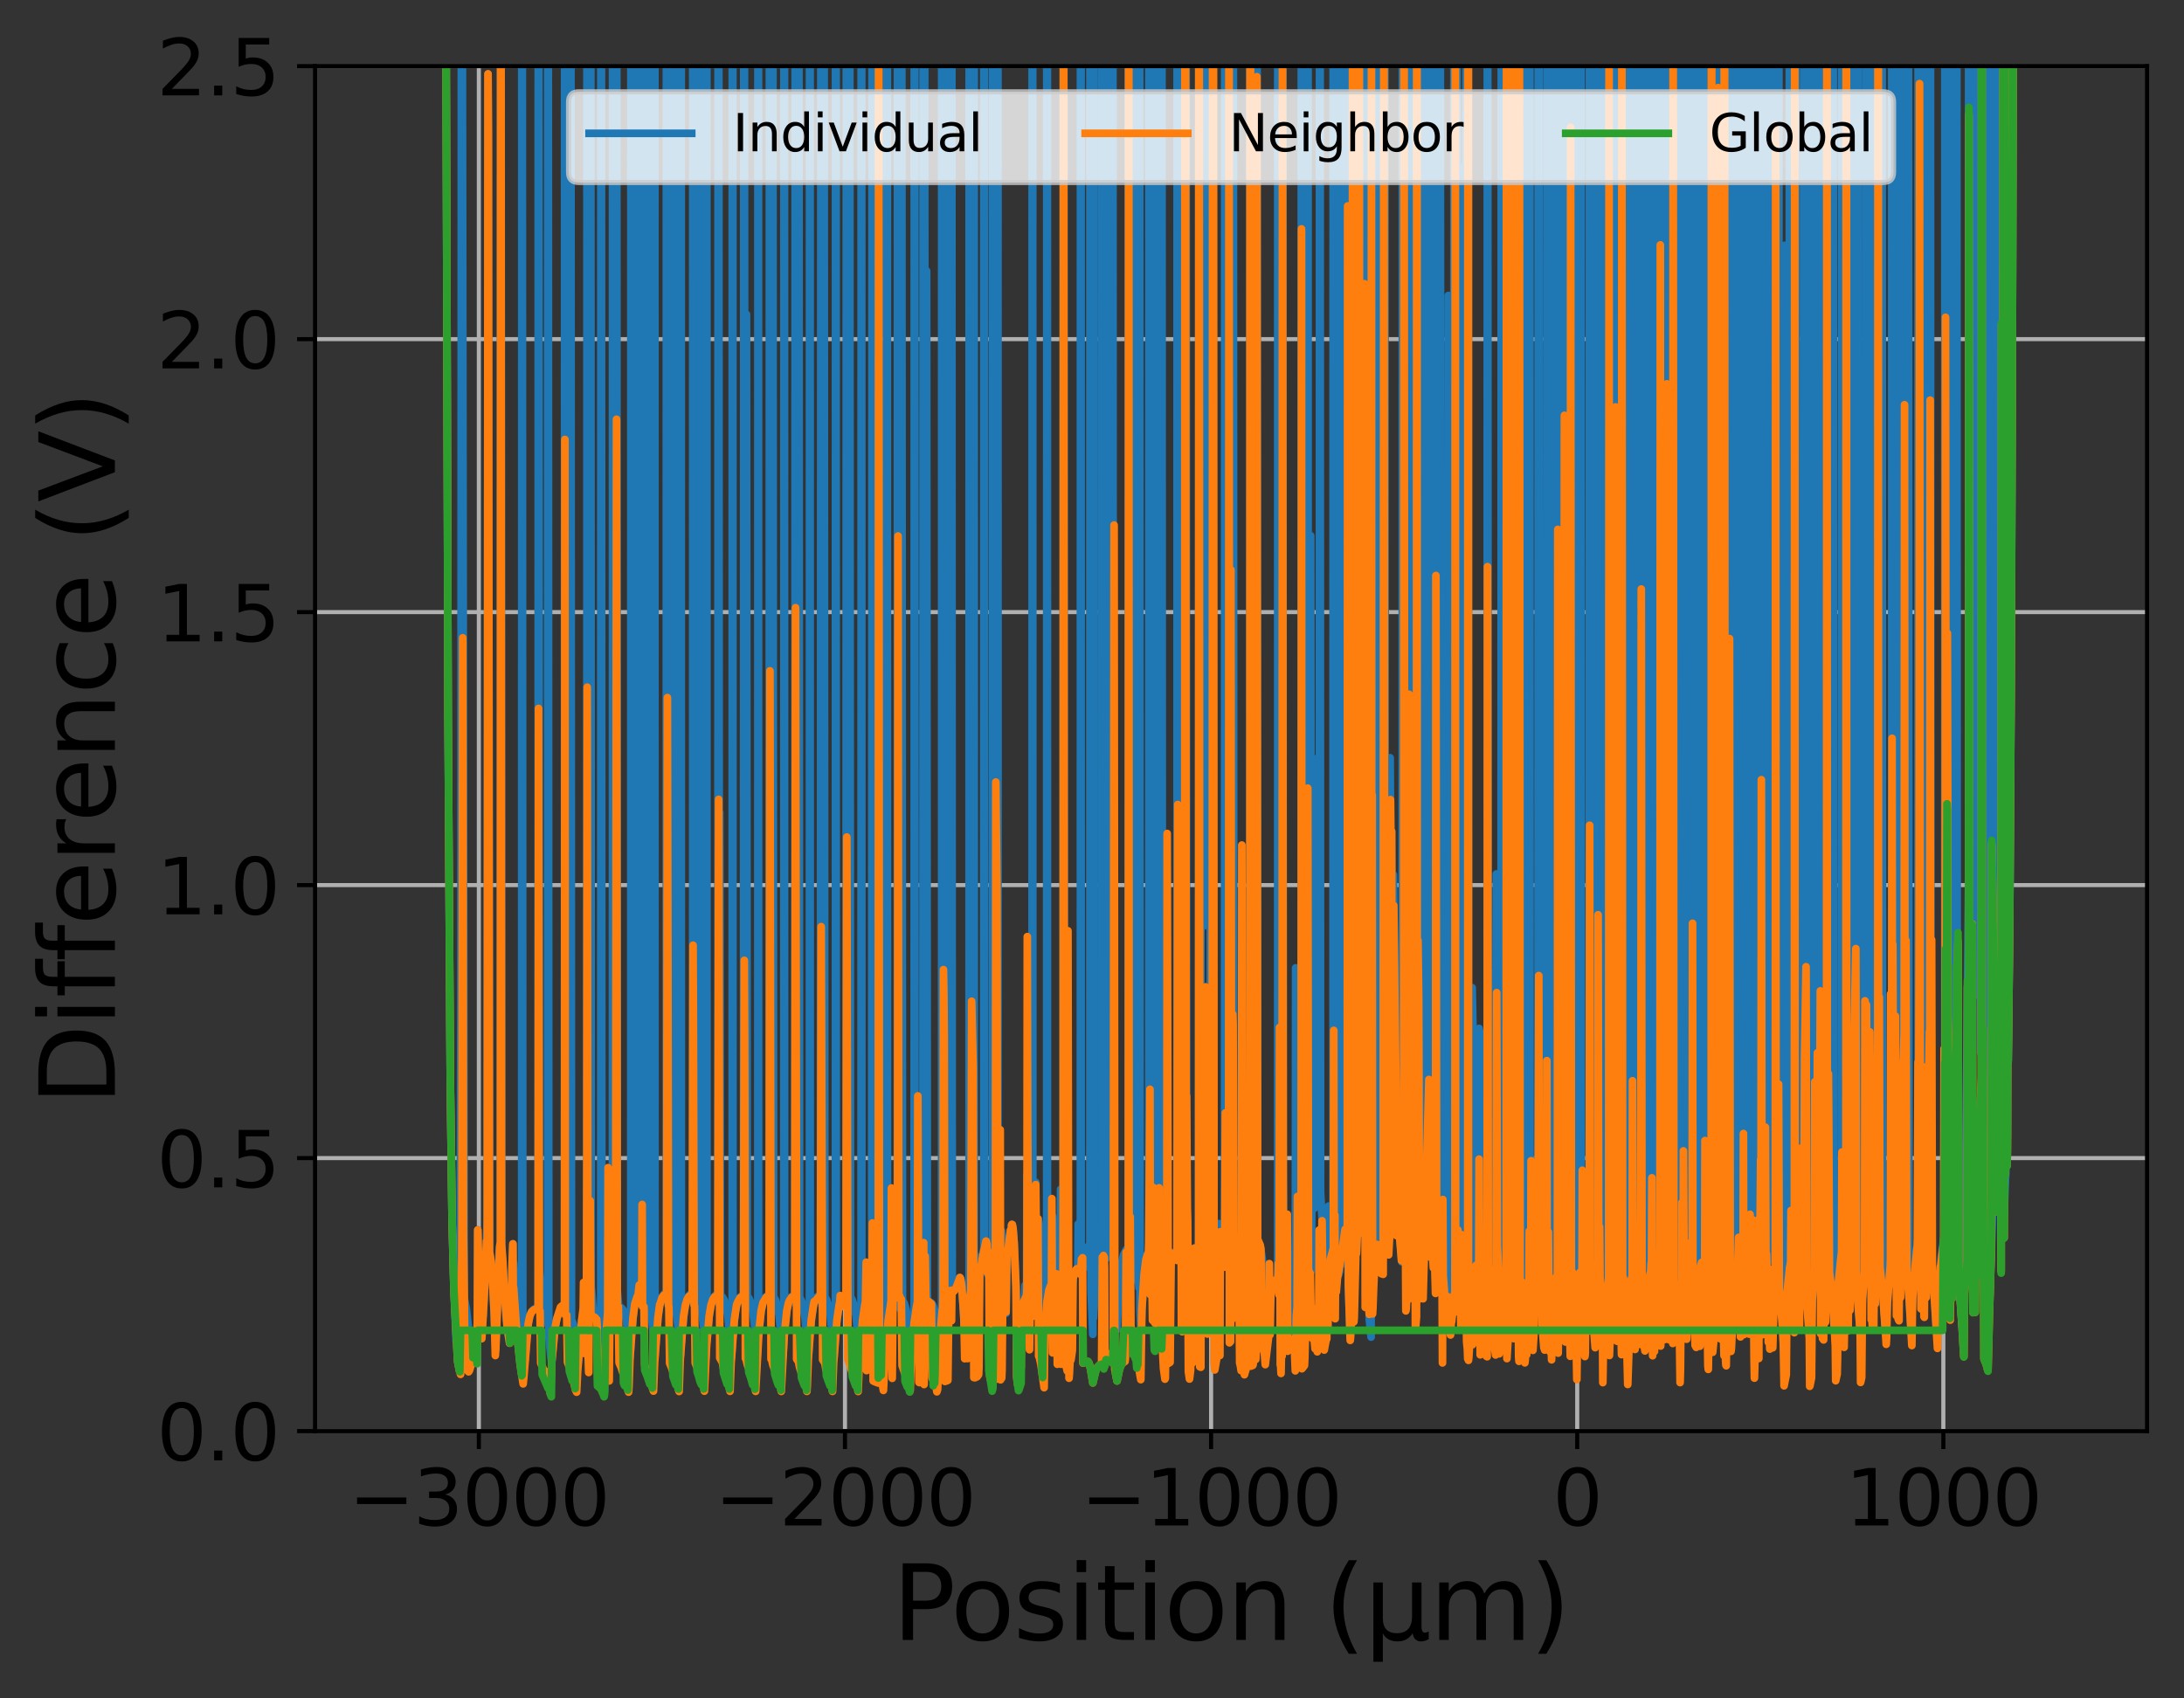 <?xml version="1.0" encoding="utf-8" standalone="no"?>
<!DOCTYPE svg PUBLIC "-//W3C//DTD SVG 1.1//EN"
  "http://www.w3.org/Graphics/SVG/1.1/DTD/svg11.dtd">
<svg xmlns:xlink="http://www.w3.org/1999/xlink" width="425.731pt" height="331.084pt" viewBox="0 0 425.731 331.084" xmlns="http://www.w3.org/2000/svg" version="1.1">
 <rect x="0" y="0" width="425.731" height="331.084" fill="#333333" stroke="none"/>
 <defs>
  <style type="text/css">*{stroke-linejoin: round; stroke-linecap: butt}</style>
 </defs>
 <g id="figure_1">
  <g id="patch_1">
   <path d="M 0 331.084 
L 425.731 331.084 
L 425.731 0 
L 0 0 
L 0 331.084 
z
" style="fill: none"/>
  </g>
  <g id="axes_1">
   <g id="patch_2">
    <path d="M 61.411 279.011 
L 418.531 279.011 
L 418.531 12.899 
L 61.411 12.899 
L 61.411 279.011 
z
" style="fill: none"/>
   </g>
   <g id="matplotlib.axis_1">
    <g id="xtick_1">
     <g id="line2d_1">
      <path d="M 93.345 279.011 
L 93.345 12.899 
" clip-path="url(#pf2b7413cda)" style="fill: none; stroke: #b0b0b0; stroke-width: 0.8; stroke-linecap: square"/>
     </g>
     <g id="line2d_2">
      <defs>
       <path id="md39032bed2" d="M 0 0 
L 0 3.5 
" style="stroke: #000000; stroke-width: 0.8"/>
      </defs>
      <g>
       <use xlink:href="#md39032bed2" x="93.345" y="279.011" style="stroke: #000000; stroke-width: 0.8"/>
      </g>
     </g>
     <g id="text_1">
      <!-- −3000 -->
      <g transform="translate(67.972 297.408)scale(0.15 -0.15)">
       <defs>
        <path id="DejaVuSans-2212" d="M 678 2272 
L 4684 2272 
L 4684 1741 
L 678 1741 
L 678 2272 
z
" transform="scale(0.016)"/>
        <path id="DejaVuSans-33" d="M 2597 2516 
Q 3050 2419 3304 2112 
Q 3559 1806 3559 1356 
Q 3559 666 3084 287 
Q 2609 -91 1734 -91 
Q 1441 -91 1130 -33 
Q 819 25 488 141 
L 488 750 
Q 750 597 1062 519 
Q 1375 441 1716 441 
Q 2309 441 2620 675 
Q 2931 909 2931 1356 
Q 2931 1769 2642 2001 
Q 2353 2234 1838 2234 
L 1294 2234 
L 1294 2753 
L 1863 2753 
Q 2328 2753 2575 2939 
Q 2822 3125 2822 3475 
Q 2822 3834 2567 4026 
Q 2313 4219 1838 4219 
Q 1578 4219 1281 4162 
Q 984 4106 628 3988 
L 628 4550 
Q 988 4650 1302 4700 
Q 1616 4750 1894 4750 
Q 2613 4750 3031 4423 
Q 3450 4097 3450 3541 
Q 3450 3153 3228 2886 
Q 3006 2619 2597 2516 
z
" transform="scale(0.016)"/>
        <path id="DejaVuSans-30" d="M 2034 4250 
Q 1547 4250 1301 3770 
Q 1056 3291 1056 2328 
Q 1056 1369 1301 889 
Q 1547 409 2034 409 
Q 2525 409 2770 889 
Q 3016 1369 3016 2328 
Q 3016 3291 2770 3770 
Q 2525 4250 2034 4250 
z
M 2034 4750 
Q 2819 4750 3233 4129 
Q 3647 3509 3647 2328 
Q 3647 1150 3233 529 
Q 2819 -91 2034 -91 
Q 1250 -91 836 529 
Q 422 1150 422 2328 
Q 422 3509 836 4129 
Q 1250 4750 2034 4750 
z
" transform="scale(0.016)"/>
       </defs>
       <use xlink:href="#DejaVuSans-2212"/>
       <use xlink:href="#DejaVuSans-33" x="83.789"/>
       <use xlink:href="#DejaVuSans-30" x="147.412"/>
       <use xlink:href="#DejaVuSans-30" x="211.035"/>
       <use xlink:href="#DejaVuSans-30" x="274.658"/>
      </g>
     </g>
    </g>
    <g id="xtick_2">
     <g id="line2d_3">
      <path d="M 164.713 279.011 
L 164.713 12.899 
" clip-path="url(#pf2b7413cda)" style="fill: none; stroke: #b0b0b0; stroke-width: 0.8; stroke-linecap: square"/>
     </g>
     <g id="line2d_4">
      <g>
       <use xlink:href="#md39032bed2" x="164.713" y="279.011" style="stroke: #000000; stroke-width: 0.8"/>
      </g>
     </g>
     <g id="text_2">
      <!-- −2000 -->
      <g transform="translate(139.341 297.408)scale(0.15 -0.15)">
       <defs>
        <path id="DejaVuSans-32" d="M 1228 531 
L 3431 531 
L 3431 0 
L 469 0 
L 469 531 
Q 828 903 1448 1529 
Q 2069 2156 2228 2338 
Q 2531 2678 2651 2914 
Q 2772 3150 2772 3378 
Q 2772 3750 2511 3984 
Q 2250 4219 1831 4219 
Q 1534 4219 1204 4116 
Q 875 4013 500 3803 
L 500 4441 
Q 881 4594 1212 4672 
Q 1544 4750 1819 4750 
Q 2544 4750 2975 4387 
Q 3406 4025 3406 3419 
Q 3406 3131 3298 2873 
Q 3191 2616 2906 2266 
Q 2828 2175 2409 1742 
Q 1991 1309 1228 531 
z
" transform="scale(0.016)"/>
       </defs>
       <use xlink:href="#DejaVuSans-2212"/>
       <use xlink:href="#DejaVuSans-32" x="83.789"/>
       <use xlink:href="#DejaVuSans-30" x="147.412"/>
       <use xlink:href="#DejaVuSans-30" x="211.035"/>
       <use xlink:href="#DejaVuSans-30" x="274.658"/>
      </g>
     </g>
    </g>
    <g id="xtick_3">
     <g id="line2d_5">
      <path d="M 236.081 279.011 
L 236.081 12.899 
" clip-path="url(#pf2b7413cda)" style="fill: none; stroke: #b0b0b0; stroke-width: 0.8; stroke-linecap: square"/>
     </g>
     <g id="line2d_6">
      <g>
       <use xlink:href="#md39032bed2" x="236.081" y="279.011" style="stroke: #000000; stroke-width: 0.8"/>
      </g>
     </g>
     <g id="text_3">
      <!-- −1000 -->
      <g transform="translate(210.709 297.408)scale(0.15 -0.15)">
       <defs>
        <path id="DejaVuSans-31" d="M 794 531 
L 1825 531 
L 1825 4091 
L 703 3866 
L 703 4441 
L 1819 4666 
L 2450 4666 
L 2450 531 
L 3481 531 
L 3481 0 
L 794 0 
L 794 531 
z
" transform="scale(0.016)"/>
       </defs>
       <use xlink:href="#DejaVuSans-2212"/>
       <use xlink:href="#DejaVuSans-31" x="83.789"/>
       <use xlink:href="#DejaVuSans-30" x="147.412"/>
       <use xlink:href="#DejaVuSans-30" x="211.035"/>
       <use xlink:href="#DejaVuSans-30" x="274.658"/>
      </g>
     </g>
    </g>
    <g id="xtick_4">
     <g id="line2d_7">
      <path d="M 307.45 279.011 
L 307.45 12.899 
" clip-path="url(#pf2b7413cda)" style="fill: none; stroke: #b0b0b0; stroke-width: 0.8; stroke-linecap: square"/>
     </g>
     <g id="line2d_8">
      <g>
       <use xlink:href="#md39032bed2" x="307.45" y="279.011" style="stroke: #000000; stroke-width: 0.8"/>
      </g>
     </g>
     <g id="text_4">
      <!-- 0 -->
      <g transform="translate(302.678 297.408)scale(0.15 -0.15)">
       <use xlink:href="#DejaVuSans-30"/>
      </g>
     </g>
    </g>
    <g id="xtick_5">
     <g id="line2d_9">
      <path d="M 378.818 279.011 
L 378.818 12.899 
" clip-path="url(#pf2b7413cda)" style="fill: none; stroke: #b0b0b0; stroke-width: 0.8; stroke-linecap: square"/>
     </g>
     <g id="line2d_10">
      <g>
       <use xlink:href="#md39032bed2" x="378.818" y="279.011" style="stroke: #000000; stroke-width: 0.8"/>
      </g>
     </g>
     <g id="text_5">
      <!-- 1000 -->
      <g transform="translate(359.731 297.408)scale(0.15 -0.15)">
       <use xlink:href="#DejaVuSans-31"/>
       <use xlink:href="#DejaVuSans-30" x="63.623"/>
       <use xlink:href="#DejaVuSans-30" x="127.246"/>
       <use xlink:href="#DejaVuSans-30" x="190.869"/>
      </g>
     </g>
    </g>
    <g id="text_6">
     <!-- Position (μm) -->
     <g transform="translate(173.958 319.725)scale(0.2 -0.2)">
      <defs>
       <path id="DejaVuSans-50" d="M 1259 4147 
L 1259 2394 
L 2053 2394 
Q 2494 2394 2734 2622 
Q 2975 2850 2975 3272 
Q 2975 3691 2734 3919 
Q 2494 4147 2053 4147 
L 1259 4147 
z
M 628 4666 
L 2053 4666 
Q 2838 4666 3239 4311 
Q 3641 3956 3641 3272 
Q 3641 2581 3239 2228 
Q 2838 1875 2053 1875 
L 1259 1875 
L 1259 0 
L 628 0 
L 628 4666 
z
" transform="scale(0.016)"/>
       <path id="DejaVuSans-6f" d="M 1959 3097 
Q 1497 3097 1228 2736 
Q 959 2375 959 1747 
Q 959 1119 1226 758 
Q 1494 397 1959 397 
Q 2419 397 2687 759 
Q 2956 1122 2956 1747 
Q 2956 2369 2687 2733 
Q 2419 3097 1959 3097 
z
M 1959 3584 
Q 2709 3584 3137 3096 
Q 3566 2609 3566 1747 
Q 3566 888 3137 398 
Q 2709 -91 1959 -91 
Q 1206 -91 779 398 
Q 353 888 353 1747 
Q 353 2609 779 3096 
Q 1206 3584 1959 3584 
z
" transform="scale(0.016)"/>
       <path id="DejaVuSans-73" d="M 2834 3397 
L 2834 2853 
Q 2591 2978 2328 3040 
Q 2066 3103 1784 3103 
Q 1356 3103 1142 2972 
Q 928 2841 928 2578 
Q 928 2378 1081 2264 
Q 1234 2150 1697 2047 
L 1894 2003 
Q 2506 1872 2764 1633 
Q 3022 1394 3022 966 
Q 3022 478 2636 193 
Q 2250 -91 1575 -91 
Q 1294 -91 989 -36 
Q 684 19 347 128 
L 347 722 
Q 666 556 975 473 
Q 1284 391 1588 391 
Q 1994 391 2212 530 
Q 2431 669 2431 922 
Q 2431 1156 2273 1281 
Q 2116 1406 1581 1522 
L 1381 1569 
Q 847 1681 609 1914 
Q 372 2147 372 2553 
Q 372 3047 722 3315 
Q 1072 3584 1716 3584 
Q 2034 3584 2315 3537 
Q 2597 3491 2834 3397 
z
" transform="scale(0.016)"/>
       <path id="DejaVuSans-69" d="M 603 3500 
L 1178 3500 
L 1178 0 
L 603 0 
L 603 3500 
z
M 603 4863 
L 1178 4863 
L 1178 4134 
L 603 4134 
L 603 4863 
z
" transform="scale(0.016)"/>
       <path id="DejaVuSans-74" d="M 1172 4494 
L 1172 3500 
L 2356 3500 
L 2356 3053 
L 1172 3053 
L 1172 1153 
Q 1172 725 1289 603 
Q 1406 481 1766 481 
L 2356 481 
L 2356 0 
L 1766 0 
Q 1100 0 847 248 
Q 594 497 594 1153 
L 594 3053 
L 172 3053 
L 172 3500 
L 594 3500 
L 594 4494 
L 1172 4494 
z
" transform="scale(0.016)"/>
       <path id="DejaVuSans-6e" d="M 3513 2113 
L 3513 0 
L 2938 0 
L 2938 2094 
Q 2938 2591 2744 2837 
Q 2550 3084 2163 3084 
Q 1697 3084 1428 2787 
Q 1159 2491 1159 1978 
L 1159 0 
L 581 0 
L 581 3500 
L 1159 3500 
L 1159 2956 
Q 1366 3272 1645 3428 
Q 1925 3584 2291 3584 
Q 2894 3584 3203 3211 
Q 3513 2838 3513 2113 
z
" transform="scale(0.016)"/>
       <path id="DejaVuSans-20" transform="scale(0.016)"/>
       <path id="DejaVuSans-28" d="M 1984 4856 
Q 1566 4138 1362 3434 
Q 1159 2731 1159 2009 
Q 1159 1288 1364 580 
Q 1569 -128 1984 -844 
L 1484 -844 
Q 1016 -109 783 600 
Q 550 1309 550 2009 
Q 550 2706 781 3412 
Q 1013 4119 1484 4856 
L 1984 4856 
z
" transform="scale(0.016)"/>
       <path id="DejaVuSans-3bc" d="M 544 -1331 
L 544 3500 
L 1119 3500 
L 1119 1325 
Q 1119 872 1334 640 
Q 1550 409 1972 409 
Q 2434 409 2667 671 
Q 2900 934 2900 1459 
L 2900 3500 
L 3475 3500 
L 3475 806 
Q 3475 619 3529 530 
Q 3584 441 3700 441 
Q 3728 441 3778 458 
Q 3828 475 3916 513 
L 3916 50 
Q 3788 -22 3673 -56 
Q 3559 -91 3450 -91 
Q 3234 -91 3106 31 
Q 2978 153 2931 403 
Q 2775 156 2548 32 
Q 2322 -91 2016 -91 
Q 1697 -91 1473 31 
Q 1250 153 1119 397 
L 1119 -1331 
L 544 -1331 
z
" transform="scale(0.016)"/>
       <path id="DejaVuSans-6d" d="M 3328 2828 
Q 3544 3216 3844 3400 
Q 4144 3584 4550 3584 
Q 5097 3584 5394 3201 
Q 5691 2819 5691 2113 
L 5691 0 
L 5113 0 
L 5113 2094 
Q 5113 2597 4934 2840 
Q 4756 3084 4391 3084 
Q 3944 3084 3684 2787 
Q 3425 2491 3425 1978 
L 3425 0 
L 2847 0 
L 2847 2094 
Q 2847 2600 2669 2842 
Q 2491 3084 2119 3084 
Q 1678 3084 1418 2786 
Q 1159 2488 1159 1978 
L 1159 0 
L 581 0 
L 581 3500 
L 1159 3500 
L 1159 2956 
Q 1356 3278 1631 3431 
Q 1906 3584 2284 3584 
Q 2666 3584 2933 3390 
Q 3200 3197 3328 2828 
z
" transform="scale(0.016)"/>
       <path id="DejaVuSans-29" d="M 513 4856 
L 1013 4856 
Q 1481 4119 1714 3412 
Q 1947 2706 1947 2009 
Q 1947 1309 1714 600 
Q 1481 -109 1013 -844 
L 513 -844 
Q 928 -128 1133 580 
Q 1338 1288 1338 2009 
Q 1338 2731 1133 3434 
Q 928 4138 513 4856 
z
" transform="scale(0.016)"/>
      </defs>
      <use xlink:href="#DejaVuSans-50"/>
      <use xlink:href="#DejaVuSans-6f" x="56.678"/>
      <use xlink:href="#DejaVuSans-73" x="117.859"/>
      <use xlink:href="#DejaVuSans-69" x="169.959"/>
      <use xlink:href="#DejaVuSans-74" x="197.742"/>
      <use xlink:href="#DejaVuSans-69" x="236.951"/>
      <use xlink:href="#DejaVuSans-6f" x="264.734"/>
      <use xlink:href="#DejaVuSans-6e" x="325.916"/>
      <use xlink:href="#DejaVuSans-20" x="389.295"/>
      <use xlink:href="#DejaVuSans-28" x="421.082"/>
      <use xlink:href="#DejaVuSans-3bc" x="460.096"/>
      <use xlink:href="#DejaVuSans-6d" x="523.719"/>
      <use xlink:href="#DejaVuSans-29" x="621.131"/>
     </g>
    </g>
   </g>
   <g id="matplotlib.axis_2">
    <g id="ytick_1">
     <g id="line2d_11">
      <path d="M 61.411 279.011 
L 418.531 279.011 
" clip-path="url(#pf2b7413cda)" style="fill: none; stroke: #b0b0b0; stroke-width: 0.8; stroke-linecap: square"/>
     </g>
     <g id="line2d_12">
      <defs>
       <path id="m6f3f5b6aff" d="M 0 0 
L -3.5 0 
" style="stroke: #000000; stroke-width: 0.8"/>
      </defs>
      <g>
       <use xlink:href="#m6f3f5b6aff" x="61.411" y="279.011" style="stroke: #000000; stroke-width: 0.8"/>
      </g>
     </g>
     <g id="text_7">
      <!-- 0.0 -->
      <g transform="translate(30.556 284.71)scale(0.15 -0.15)">
       <defs>
        <path id="DejaVuSans-2e" d="M 684 794 
L 1344 794 
L 1344 0 
L 684 0 
L 684 794 
z
" transform="scale(0.016)"/>
       </defs>
       <use xlink:href="#DejaVuSans-30"/>
       <use xlink:href="#DejaVuSans-2e" x="63.623"/>
       <use xlink:href="#DejaVuSans-30" x="95.41"/>
      </g>
     </g>
    </g>
    <g id="ytick_2">
     <g id="line2d_13">
      <path d="M 61.411 225.788 
L 418.531 225.788 
" clip-path="url(#pf2b7413cda)" style="fill: none; stroke: #b0b0b0; stroke-width: 0.8; stroke-linecap: square"/>
     </g>
     <g id="line2d_14">
      <g>
       <use xlink:href="#m6f3f5b6aff" x="61.411" y="225.788" style="stroke: #000000; stroke-width: 0.8"/>
      </g>
     </g>
     <g id="text_8">
      <!-- 0.5 -->
      <g transform="translate(30.556 231.487)scale(0.15 -0.15)">
       <defs>
        <path id="DejaVuSans-35" d="M 691 4666 
L 3169 4666 
L 3169 4134 
L 1269 4134 
L 1269 2991 
Q 1406 3038 1543 3061 
Q 1681 3084 1819 3084 
Q 2600 3084 3056 2656 
Q 3513 2228 3513 1497 
Q 3513 744 3044 326 
Q 2575 -91 1722 -91 
Q 1428 -91 1123 -41 
Q 819 9 494 109 
L 494 744 
Q 775 591 1075 516 
Q 1375 441 1709 441 
Q 2250 441 2565 725 
Q 2881 1009 2881 1497 
Q 2881 1984 2565 2268 
Q 2250 2553 1709 2553 
Q 1456 2553 1204 2497 
Q 953 2441 691 2322 
L 691 4666 
z
" transform="scale(0.016)"/>
       </defs>
       <use xlink:href="#DejaVuSans-30"/>
       <use xlink:href="#DejaVuSans-2e" x="63.623"/>
       <use xlink:href="#DejaVuSans-35" x="95.41"/>
      </g>
     </g>
    </g>
    <g id="ytick_3">
     <g id="line2d_15">
      <path d="M 61.411 172.566 
L 418.531 172.566 
" clip-path="url(#pf2b7413cda)" style="fill: none; stroke: #b0b0b0; stroke-width: 0.8; stroke-linecap: square"/>
     </g>
     <g id="line2d_16">
      <g>
       <use xlink:href="#m6f3f5b6aff" x="61.411" y="172.566" style="stroke: #000000; stroke-width: 0.8"/>
      </g>
     </g>
     <g id="text_9">
      <!-- 1.0 -->
      <g transform="translate(30.556 178.265)scale(0.15 -0.15)">
       <use xlink:href="#DejaVuSans-31"/>
       <use xlink:href="#DejaVuSans-2e" x="63.623"/>
       <use xlink:href="#DejaVuSans-30" x="95.41"/>
      </g>
     </g>
    </g>
    <g id="ytick_4">
     <g id="line2d_17">
      <path d="M 61.411 119.344 
L 418.531 119.344 
" clip-path="url(#pf2b7413cda)" style="fill: none; stroke: #b0b0b0; stroke-width: 0.8; stroke-linecap: square"/>
     </g>
     <g id="line2d_18">
      <g>
       <use xlink:href="#m6f3f5b6aff" x="61.411" y="119.344" style="stroke: #000000; stroke-width: 0.8"/>
      </g>
     </g>
     <g id="text_10">
      <!-- 1.5 -->
      <g transform="translate(30.556 125.042)scale(0.15 -0.15)">
       <use xlink:href="#DejaVuSans-31"/>
       <use xlink:href="#DejaVuSans-2e" x="63.623"/>
       <use xlink:href="#DejaVuSans-35" x="95.41"/>
      </g>
     </g>
    </g>
    <g id="ytick_5">
     <g id="line2d_19">
      <path d="M 61.411 66.121 
L 418.531 66.121 
" clip-path="url(#pf2b7413cda)" style="fill: none; stroke: #b0b0b0; stroke-width: 0.8; stroke-linecap: square"/>
     </g>
     <g id="line2d_20">
      <g>
       <use xlink:href="#m6f3f5b6aff" x="61.411" y="66.121" style="stroke: #000000; stroke-width: 0.8"/>
      </g>
     </g>
     <g id="text_11">
      <!-- 2.0 -->
      <g transform="translate(30.556 71.82)scale(0.15 -0.15)">
       <use xlink:href="#DejaVuSans-32"/>
       <use xlink:href="#DejaVuSans-2e" x="63.623"/>
       <use xlink:href="#DejaVuSans-30" x="95.41"/>
      </g>
     </g>
    </g>
    <g id="ytick_6">
     <g id="line2d_21">
      <path d="M 61.411 12.899 
L 418.531 12.899 
" clip-path="url(#pf2b7413cda)" style="fill: none; stroke: #b0b0b0; stroke-width: 0.8; stroke-linecap: square"/>
     </g>
     <g id="line2d_22">
      <g>
       <use xlink:href="#m6f3f5b6aff" x="61.411" y="12.899" style="stroke: #000000; stroke-width: 0.8"/>
      </g>
     </g>
     <g id="text_12">
      <!-- 2.5 -->
      <g transform="translate(30.556 18.598)scale(0.15 -0.15)">
       <use xlink:href="#DejaVuSans-32"/>
       <use xlink:href="#DejaVuSans-2e" x="63.623"/>
       <use xlink:href="#DejaVuSans-35" x="95.41"/>
      </g>
     </g>
    </g>
    <g id="text_13">
     <!-- Difference (V) -->
     <g transform="translate(22.397 215.477)rotate(-90)scale(0.2 -0.2)">
      <defs>
       <path id="DejaVuSans-44" d="M 1259 4147 
L 1259 519 
L 2022 519 
Q 2988 519 3436 956 
Q 3884 1394 3884 2338 
Q 3884 3275 3436 3711 
Q 2988 4147 2022 4147 
L 1259 4147 
z
M 628 4666 
L 1925 4666 
Q 3281 4666 3915 4102 
Q 4550 3538 4550 2338 
Q 4550 1131 3912 565 
Q 3275 0 1925 0 
L 628 0 
L 628 4666 
z
" transform="scale(0.016)"/>
       <path id="DejaVuSans-66" d="M 2375 4863 
L 2375 4384 
L 1825 4384 
Q 1516 4384 1395 4259 
Q 1275 4134 1275 3809 
L 1275 3500 
L 2222 3500 
L 2222 3053 
L 1275 3053 
L 1275 0 
L 697 0 
L 697 3053 
L 147 3053 
L 147 3500 
L 697 3500 
L 697 3744 
Q 697 4328 969 4595 
Q 1241 4863 1831 4863 
L 2375 4863 
z
" transform="scale(0.016)"/>
       <path id="DejaVuSans-65" d="M 3597 1894 
L 3597 1613 
L 953 1613 
Q 991 1019 1311 708 
Q 1631 397 2203 397 
Q 2534 397 2845 478 
Q 3156 559 3463 722 
L 3463 178 
Q 3153 47 2828 -22 
Q 2503 -91 2169 -91 
Q 1331 -91 842 396 
Q 353 884 353 1716 
Q 353 2575 817 3079 
Q 1281 3584 2069 3584 
Q 2775 3584 3186 3129 
Q 3597 2675 3597 1894 
z
M 3022 2063 
Q 3016 2534 2758 2815 
Q 2500 3097 2075 3097 
Q 1594 3097 1305 2825 
Q 1016 2553 972 2059 
L 3022 2063 
z
" transform="scale(0.016)"/>
       <path id="DejaVuSans-72" d="M 2631 2963 
Q 2534 3019 2420 3045 
Q 2306 3072 2169 3072 
Q 1681 3072 1420 2755 
Q 1159 2438 1159 1844 
L 1159 0 
L 581 0 
L 581 3500 
L 1159 3500 
L 1159 2956 
Q 1341 3275 1631 3429 
Q 1922 3584 2338 3584 
Q 2397 3584 2469 3576 
Q 2541 3569 2628 3553 
L 2631 2963 
z
" transform="scale(0.016)"/>
       <path id="DejaVuSans-63" d="M 3122 3366 
L 3122 2828 
Q 2878 2963 2633 3030 
Q 2388 3097 2138 3097 
Q 1578 3097 1268 2742 
Q 959 2388 959 1747 
Q 959 1106 1268 751 
Q 1578 397 2138 397 
Q 2388 397 2633 464 
Q 2878 531 3122 666 
L 3122 134 
Q 2881 22 2623 -34 
Q 2366 -91 2075 -91 
Q 1284 -91 818 406 
Q 353 903 353 1747 
Q 353 2603 823 3093 
Q 1294 3584 2113 3584 
Q 2378 3584 2631 3529 
Q 2884 3475 3122 3366 
z
" transform="scale(0.016)"/>
       <path id="DejaVuSans-56" d="M 1831 0 
L 50 4666 
L 709 4666 
L 2188 738 
L 3669 4666 
L 4325 4666 
L 2547 0 
L 1831 0 
z
" transform="scale(0.016)"/>
      </defs>
      <use xlink:href="#DejaVuSans-44"/>
      <use xlink:href="#DejaVuSans-69" x="77.002"/>
      <use xlink:href="#DejaVuSans-66" x="104.785"/>
      <use xlink:href="#DejaVuSans-66" x="139.99"/>
      <use xlink:href="#DejaVuSans-65" x="175.195"/>
      <use xlink:href="#DejaVuSans-72" x="236.719"/>
      <use xlink:href="#DejaVuSans-65" x="275.582"/>
      <use xlink:href="#DejaVuSans-6e" x="337.105"/>
      <use xlink:href="#DejaVuSans-63" x="400.484"/>
      <use xlink:href="#DejaVuSans-65" x="455.465"/>
      <use xlink:href="#DejaVuSans-20" x="516.988"/>
      <use xlink:href="#DejaVuSans-28" x="548.775"/>
      <use xlink:href="#DejaVuSans-56" x="587.789"/>
      <use xlink:href="#DejaVuSans-29" x="656.197"/>
     </g>
    </g>
   </g>
   <g id="line2d_23">
    <path d="M 86.935 -1 
L 87.35 139.681 
L 87.778 210.485 
L 88.135 238.298 
L 88.492 251.638 
L 88.92 261.501 
L 88.991 242.216 
L 89.063 243.782 
L 89.419 248.632 
L 89.634 250.137 
L 89.705 244.261 
L 89.848 193.139 
L 89.947 -1 
M 90.118 -1 
L 90.49 253.034 
L 90.918 255.262 
L 91.275 258.621 
L 91.775 266.009 
L 91.846 265.31 
L 92.488 259.846 
L 92.702 259.369 
L 92.845 259.494 
L 92.988 259.88 
L 93.059 257.732 
L 93.131 239.789 
L 93.202 242.779 
L 93.559 251.951 
L 93.916 255.718 
L 94.13 256.838 
L 94.201 256.432 
L 94.701 245.745 
L 94.986 237.748 
L 95.129 14.408 
L 95.2 26.566 
L 95.414 244.039 
L 95.7 245.775 
L 95.985 248.98 
L 96.342 256.109 
L 96.628 263.231 
L 97.341 243.823 
L 97.555 242.193 
L 97.58 -1 
M 97.674 -1 
L 97.77 243.012 
L 98.126 248.518 
L 98.697 257.081 
L 99.126 260.635 
L 99.34 261.814 
L 99.411 261.68 
L 99.625 258.708 
L 99.839 246.106 
L 99.982 242.5 
L 100.053 253.537 
L 100.125 246.17 
L 100.196 247.471 
L 100.696 254.341 
L 101.052 255.07 
L 101.409 256.458 
L 101.695 258.306 
L 101.719 -1 
M 101.813 -1 
L 101.909 260.948 
L 102.337 265.315 
L 102.908 258.575 
L 103.265 256.524 
L 103.622 255.676 
L 104.05 255.251 
L 104.621 254.986 
L 104.906 254.948 
L 104.927 -1 
M 105.029 -1 
L 105.12 247.084 
L 105.62 254.752 
L 105.834 255.228 
L 106.191 255.929 
L 106.548 257.119 
L 106.762 258.208 
L 106.789 -1 
M 106.878 -1 
L 106.976 260.421 
L 107.404 264.706 
L 107.547 265.631 
L 108.118 259.515 
L 108.546 257.033 
L 108.974 255.779 
L 109.403 255.131 
L 109.831 254.837 
L 110.045 254.775 
L 110.066 -1 
M 110.167 -1 
L 110.259 250.089 
L 110.687 255.253 
L 111.115 255.662 
L 111.187 255.756 
L 111.229 -1 
M 111.288 -1 
L 111.401 257.262 
L 111.758 258.166 
L 112.043 259.484 
L 112.4 262.372 
L 112.686 265.681 
L 112.757 265.079 
L 113.399 257.5 
L 113.827 254.88 
L 114.256 253.564 
L 114.398 253.302 
L 114.42 -1 
M 114.524 -1 
L 114.612 182.776 
L 114.827 184.215 
L 114.898 184.269 
L 115.041 183.966 
L 115.057 -1 
M 115.163 -1 
L 115.255 250.786 
L 115.612 255.207 
L 116.111 255.532 
L 116.539 256.09 
L 116.825 256.821 
L 117.039 257.773 
L 117.11 255.631 
L 117.134 -1 
M 117.229 -1 
L 117.324 261.188 
L 117.753 265.417 
L 118.395 257.264 
L 118.823 254.431 
L 119.251 253.052 
L 119.394 252.788 
L 119.412 -1 
M 119.858 -1 
L 119.894 35.986 
L 119.927 -1 
M 120.082 -1 
L 120.108 22.718 
L 120.11 -1 
M 120.23 -1 
L 120.322 251.666 
L 120.607 254.678 
L 121.107 254.953 
L 121.535 255.441 
L 121.821 256.118 
L 122.106 257.462 
L 122.463 260.656 
L 122.82 264.621 
L 122.963 262.457 
L 122.981 -1 
M 123.087 -1 
L 123.105 260.029 
L 123.177 259.111 
L 123.605 255.053 
L 124.033 253.029 
L 124.39 252.239 
L 124.533 252.06 
L 124.55 -1 
M 124.658 -1 
L 124.675 252.872 
L 124.747 252.859 
L 124.89 252.842 
L 124.972 -1 
M 125.226 -1 
L 125.318 254.58 
L 125.746 254.777 
L 126.174 255.231 
L 126.388 255.614 
L 126.421 -1 
M 126.499 -1 
L 126.602 254.533 
L 126.888 255.909 
L 127.245 258.997 
L 127.53 262.706 
L 127.55 -1 
M 127.653 -1 
L 127.673 264.522 
L 127.744 263.398 
L 128.315 256.335 
L 128.743 253.779 
L 129.1 252.764 
L 129.528 252.21 
L 129.885 252.046 
L 129.904 -1 
M 130.023 -1 
L 130.028 49.368 
L 130.033 -1 
M 130.151 -1 
L 130.242 254.384 
L 130.67 254.603 
L 131.099 255.094 
L 131.17 255.214 
L 131.207 -1 
M 131.276 -1 
L 131.384 253.965 
L 131.741 255.369 
L 132.098 258.02 
L 132.526 263.37 
L 132.597 264.429 
L 132.669 264.175 
L 132.688 -1 
M 132.792 -1 
L 132.811 261.746 
L 132.883 260.736 
L 133.382 255.589 
L 133.739 253.776 
L 134.096 252.858 
L 134.524 252.356 
L 134.952 252.199 
L 135.024 252.19 
L 135.044 -1 
M 135.146 -1 
L 135.238 254.324 
L 135.666 254.56 
L 136.094 255.095 
L 136.133 -1 
M 136.199 -1 
L 136.308 253.782 
L 136.665 255.119 
L 137.022 257.607 
L 137.45 262.732 
L 137.593 264.838 
L 137.664 263.785 
L 137.683 -1 
M 137.788 -1 
L 137.807 261.404 
L 137.879 260.425 
L 138.307 255.992 
L 138.664 254.052 
L 139.02 253.073 
L 139.449 252.529 
L 139.877 252.345 
L 139.948 252.334 
L 139.982 -1 
M 140.111 -1 
L 140.234 254.301 
L 140.305 158.35 
L 140.448 252.517 
L 140.805 252.843 
L 141.161 253.454 
L 141.518 254.543 
L 141.875 256.555 
L 142.232 260.072 
L 142.589 264.719 
L 142.732 262.63 
L 142.75 -1 
M 142.856 -1 
L 142.874 260.319 
L 142.946 259.423 
L 143.374 255.529 
L 143.731 253.898 
L 144.159 252.976 
L 144.587 252.594 
L 144.944 252.496 
L 144.984 -1 
M 145.116 -1 
L 145.229 254.335 
L 145.444 254.43 
L 145.515 61.297 
L 145.658 252.659 
L 146.015 253.143 
L 146.371 254.005 
L 146.728 255.578 
L 147.085 258.442 
L 147.585 264.729 
L 147.656 263.671 
L 147.727 262.639 
L 147.746 -1 
M 147.852 -1 
L 147.87 260.331 
L 147.941 259.433 
L 148.37 255.528 
L 148.727 253.893 
L 149.155 252.969 
L 149.583 252.588 
L 149.94 252.491 
L 149.991 -1 
M 150.12 -1 
L 150.225 254.397 
L 150.582 254.587 
L 150.653 -1 
M 150.654 -1 
L 150.796 252.828 
L 151.153 253.441 
L 151.51 254.529 
L 151.867 256.533 
L 152.224 260.032 
L 152.58 264.782 
L 152.795 261.701 
L 152.813 -1 
M 152.919 -1 
L 152.937 259.486 
L 153.009 258.653 
L 153.437 255.125 
L 153.794 253.68 
L 154.222 252.865 
L 154.65 252.539 
L 154.936 252.473 
L 155.015 -1 
M 155.123 -1 
L 155.221 254.409 
L 155.649 254.657 
L 155.713 -1 
M 155.729 -1 
L 155.863 252.898 
L 156.22 253.59 
L 156.577 254.825 
L 156.934 257.092 
L 157.291 260.92 
L 157.576 264.781 
L 157.79 261.711 
L 157.809 -1 
M 157.915 -1 
L 157.933 259.501 
L 158.004 258.668 
L 158.433 255.136 
L 158.789 253.69 
L 159.218 252.873 
L 159.646 252.55 
L 159.931 252.485 
L 160.016 -1 
M 160.121 -1 
L 160.217 254.445 
L 160.574 254.638 
L 160.645 -0.678 
L 160.788 252.805 
L 161.145 253.435 
L 161.501 254.541 
L 161.858 256.555 
L 162.215 260.042 
L 162.572 264.791 
L 162.857 260.79 
L 162.876 -1 
M 162.982 -1 
L 163 258.689 
L 163.072 257.928 
L 163.5 254.783 
L 163.857 253.516 
L 164.285 252.801 
L 164.713 252.528 
L 164.927 252.487 
L 165.009 -1 
M 165.115 -1 
L 165.213 254.486 
L 165.569 254.682 
L 165.641 -1 
M 165.641 -1 
L 165.784 252.812 
L 166.14 253.454 
L 166.497 254.577 
L 166.854 256.61 
L 167.211 260.111 
L 167.568 264.751 
L 167.853 260.777 
L 167.872 -1 
M 167.978 -1 
L 167.996 258.689 
L 168.067 257.932 
L 168.496 254.815 
L 168.852 253.564 
L 169.281 252.862 
L 169.709 252.605 
L 169.923 252.571 
L 170.003 -1 
M 170.11 -1 
L 170.208 254.523 
L 170.565 254.731 
L 170.636 -1 
M 170.637 -1 
L 170.779 252.833 
L 171.136 253.51 
L 171.208 253.695 
L 171.24 -1 
M 171.318 -1 
L 171.422 254.392 
L 171.778 256.271 
L 172.135 259.506 
L 172.564 264.659 
L 172.849 260.793 
L 172.867 -1 
M 172.973 -1 
L 172.992 258.764 
L 173.063 258.033 
L 173.491 255.028 
L 173.848 253.815 
L 174.276 253.121 
L 174.705 252.851 
L 174.919 252.807 
L 174.958 -1 
M 175.112 -1 
L 175.204 254.91 
L 175.276 254.936 
L 175.347 254.654 
L 175.49 255.173 
L 175.704 255.342 
L 175.762 -1 
M 175.788 -1 
L 175.918 253.409 
L 176.275 254.115 
L 176.632 255.341 
L 176.988 257.589 
L 177.417 262.3 
L 177.631 264.915 
L 178.202 258.003 
L 178.219 -1 
M 178.327 -1 
L 178.344 256.473 
L 178.416 255.988 
L 178.844 254.071 
L 179.272 253.208 
L 179.7 252.869 
L 179.914 252.806 
L 179.953 -1 
M 180.09 -1 
L 180.129 257.666 
L 180.149 -1 
M 180.251 -1 
L 180.343 255.67 
L 180.557 255.744 
L 180.628 52.814 
L 180.771 253.514 
L 181.627 254.083 
L 181.913 254.634 
L 182.127 255.547 
L 182.412 257.85 
L 182.841 263.658 
L 182.912 264.774 
L 183.126 261.877 
L 183.554 256.711 
L 183.57 -1 
M 183.681 -1 
L 183.697 255.089 
L 183.768 254.599 
L 184.197 252.664 
L 184.339 252.298 
L 184.377 -1 
M 184.444 -1 
L 184.482 254.252 
L 184.553 254.169 
L 185.053 253.827 
L 185.124 253.841 
L 185.196 249.595 
L 185.267 251.532 
L 185.41 253.661 
L 185.429 -1 
M 185.535 -1 
L 185.624 251.881 
L 185.981 251.632 
L 186.266 251.178 
L 186.694 249.951 
L 187.051 249.08 
L 187.194 249.156 
L 187.337 249.686 
L 187.551 251.555 
L 187.908 257.426 
L 188.193 263.129 
L 188.265 262.567 
L 188.907 253.817 
L 188.927 -1 
M 189.03 -1 
L 189.05 254.791 
L 189.121 254.403 
L 189.478 253.084 
L 189.763 252.184 
L 189.778 -1 
M 189.891 -1 
L 189.906 252.308 
L 189.977 252.26 
L 190.12 252.172 
L 190.192 251.013 
L 190.263 244.896 
L 190.334 247.13 
L 190.548 251.56 
L 190.762 250.994 
L 190.834 254.911 
L 190.977 247.42 
L 191.333 246.015 
L 191.762 243.354 
L 191.777 -1 
M 191.889 -1 
L 191.904 242.955 
L 191.976 242.567 
L 192.19 241.91 
L 192.261 241.944 
L 192.404 242.534 
L 192.475 248.41 
L 192.547 244.07 
L 192.618 245.067 
L 192.975 252.609 
L 193.332 261.768 
L 193.403 261.199 
L 193.474 260.527 
L 193.489 -1 
M 193.602 -1 
L 193.617 259.538 
L 193.689 258.56 
L 194.117 254.564 
L 194.402 253.192 
L 194.416 -1 
M 194.532 -1 
L 194.545 252.666 
L 194.616 252.549 
L 194.973 252.263 
L 195.187 252.331 
L 195.259 240.031 
L 195.33 242.079 
L 195.687 251.534 
L 195.901 250.735 
L 196.044 249.826 
L 196.115 256.038 
L 196.258 245.046 
L 196.615 242.73 
L 196.972 239.851 
L 197.043 242.92 
L 197.186 238.844 
L 197.257 238.713 
L 197.328 238.758 
L 197.471 239.466 
L 197.685 242.256 
L 198.042 250.766 
L 198.542 262.758 
L 198.97 257.022 
L 199.041 256.376 
L 199.113 254.425 
L 199.184 255.433 
L 199.612 253.453 
L 199.684 253.251 
L 199.826 250.572 
L 199.969 252.707 
L 200.04 251.74 
L 200.112 252.612 
L 200.183 229.097 
L 200.254 231.976 
L 200.825 249.924 
L 200.897 251.341 
L 200.968 250.934 
L 201.182 249.083 
L 201.201 -1 
M 201.306 -1 
L 201.325 244.928 
L 201.396 244.428 
L 201.682 241.925 
L 201.753 243.846 
L 201.825 240.594 
L 201.896 230.501 
L 201.967 239.705 
L 202.039 239.056 
L 202.324 237.593 
L 202.396 237.671 
L 202.538 238.537 
L 202.752 241.74 
L 203.181 253.154 
L 203.537 261.941 
L 203.966 255.215 
L 204.037 254.465 
L 204.05 -1 
M 204.167 -1 
L 204.18 252.893 
L 204.251 252.438 
L 204.608 251.006 
L 204.965 250.442 
L 205.108 250.305 
L 205.179 237.13 
L 205.25 239.925 
L 205.607 249.693 
L 205.821 249.026 
L 205.964 248.269 
L 206.035 249.156 
L 206.178 244.751 
L 206.535 242.872 
L 206.678 241.918 
L 206.749 231.858 
L 206.82 244.642 
L 206.892 241.128 
L 207.177 240.059 
L 207.249 240.1 
L 207.271 -1 
M 207.369 -1 
L 207.463 241.532 
L 207.748 246.335 
L 208.319 260.772 
L 208.39 259.194 
L 208.819 252.265 
L 209.176 249.308 
L 209.532 247.922 
L 209.889 247.371 
L 210.032 247.265 
L 210.103 247.423 
L 210.175 238.622 
L 210.246 241.332 
L 210.46 247.275 
L 210.603 247.026 
L 210.62 -1 
M 210.728 -1 
L 210.746 245.005 
L 210.817 244.942 
L 211.174 244.434 
L 211.887 243.123 
L 212.03 243.361 
L 212.244 244.633 
L 212.458 247.327 
L 212.475 -1 
M 212.585 -1 
L 212.673 251.425 
L 213.029 260.15 
L 213.045 -1 
M 213.156 -1 
L 213.172 256.94 
L 213.243 255.528 
L 213.672 249.376 
L 214.029 246.786 
L 214.385 245.582 
L 214.671 245.176 
L 214.685 -1 
M 214.8 -1 
L 214.814 245.019 
L 214.885 244.998 
L 214.956 244.175 
L 215.028 226.778 
L 215.099 229.811 
L 215.313 238.074 
L 215.328 -1 
M 215.572 -1 
L 215.599 245.373 
L 215.613 -1 
M 215.799 -1 
L 215.813 243.867 
L 215.884 243.862 
L 216.312 243.911 
L 216.526 244.143 
L 216.741 244.777 
L 216.812 245.131 
L 216.831 -1 
M 216.935 -1 
L 217.026 246.701 
L 217.383 252.28 
L 217.74 259.18 
L 218.239 250.136 
L 218.667 246.161 
L 219.024 244.646 
L 219.524 243.638 
L 219.809 243.536 
L 219.952 243.532 
L 219.967 -1 
M 220.438 -1 
L 220.452 244.833 
L 220.536 -1 
M 220.652 -1 
L 220.666 244.526 
L 220.679 -1 
M 220.867 -1 
L 220.951 242.516 
L 221.237 243.271 
L 221.522 244.791 
L 221.594 249.63 
L 221.665 246.153 
L 221.736 246.905 
L 222.022 251.074 
L 222.037 -1 
M 222.15 -1 
L 222.236 255.482 
L 222.379 258.891 
L 222.45 258.28 
L 222.95 249.054 
L 223.306 245.75 
L 223.663 244.441 
L 223.949 244.079 
L 223.962 -1 
M 224.078 -1 
L 224.091 244.011 
L 224.163 244.003 
L 224.234 244.005 
L 224.303 -1 
M 224.308 -1 
L 224.448 243.529 
L 224.662 243.629 
L 224.74 -1 
M 225.363 -1 
L 225.376 245.358 
L 225.447 245.327 
L 225.662 245.2 
L 225.674 -1 
M 225.863 -1 
L 225.876 244.177 
L 225.888 -1 
M 226.007 -1 
L 226.09 242.732 
L 226.375 245.132 
L 226.392 -1 
M 226.501 -1 
L 226.589 247.625 
L 227.018 256.978 
L 227.089 258.899 
L 227.16 257.893 
L 227.731 247.001 
L 228.017 244.736 
L 228.231 244.196 
L 228.374 244.167 
L 228.659 244.459 
L 229.444 245.369 
L 229.459 -1 
M 229.586 -1 
L 229.658 7.327 
L 229.73 8.833 
L 229.801 87.809 
L 229.872 22.977 
L 229.944 23.59 
L 230.015 22.813 
L 230.086 23.362 
L 230.158 -1 
M 230.501 -1 
L 230.515 246.894 
L 230.586 246.819 
L 230.729 246.621 
L 230.741 -1 
M 230.859 -1 
L 230.943 244.495 
L 231.014 244.509 
L 231.086 241.006 
L 231.097 -1 
M 231.217 -1 
L 231.3 245.724 
L 231.657 253.745 
L 231.871 258.337 
L 232.442 246.064 
L 232.727 243.57 
L 232.87 243.3 
L 233.013 243.49 
L 233.298 244.592 
L 233.655 246.139 
L 233.685 -1 
M 233.767 -1 
L 233.869 247.037 
L 234.083 247.606 
L 234.099 -1 
M 234.218 -1 
L 234.297 103.76 
L 234.583 110.28 
L 234.654 180.548 
L 234.725 123.167 
L 234.797 124.115 
L 234.868 124.944 
L 234.897 -1 
M 235.064 -1 
L 235.154 125.42 
L 235.213 -1 
M 235.926 -1 
L 235.939 246.411 
L 235.951 -1 
M 236.07 -1 
L 236.153 244.45 
L 236.367 244.644 
L 236.378 -1 
M 236.498 -1 
L 236.581 258.056 
L 236.866 250.385 
L 237.295 240.66 
L 237.509 238.722 
L 237.58 238.551 
L 237.651 238.588 
L 237.794 239.178 
L 238.151 242.266 
L 238.722 246.81 
L 238.74 -1 
M 238.853 -1 
L 238.936 152.277 
L 239.293 163.097 
L 239.436 165.664 
L 239.507 187.145 
L 239.518 -1 
M 239.636 -1 
L 239.65 244.519 
L 239.721 244.478 
L 239.864 244.401 
L 239.878 -1 
M 240.006 -1 
L 240.007 4.326 
L 240.009 -1 
M 240.114 -1 
L 240.221 120.888 
L 240.292 120.56 
L 240.303 -1 
M 240.415 -1 
L 240.506 241.224 
L 240.863 242.375 
L 241.22 244.389 
L 241.577 247.926 
L 242.005 255.06 
L 242.219 259.631 
L 242.29 259.349 
L 242.79 251.028 
L 243.147 248.042 
L 243.504 246.793 
L 243.646 246.526 
L 243.673 -1 
M 243.762 -1 
L 243.789 246.585 
L 243.861 246.527 
L 244.003 246.414 
L 244.075 245.772 
L 244.146 246.479 
L 244.217 246.423 
L 244.431 246.256 
L 244.447 -1 
M 244.559 -1 
L 244.574 245.63 
L 244.646 244.211 
L 244.717 242.711 
L 244.86 228.612 
L 244.931 191.684 
L 244.958 -1 
M 245.043 -1 
L 245.145 241.638 
L 245.573 242.774 
L 245.93 244.538 
L 246.144 246.199 
L 246.573 252.605 
L 247.072 261.585 
L 247.143 260.267 
L 247.643 252.828 
L 248 250.457 
L 248.285 249.817 
L 248.999 249.111 
L 249.07 249.153 
L 249.086 -1 
M 249.197 -1 
L 249.213 248.978 
L 249.285 248.907 
L 249.641 248.464 
L 249.713 250.967 
L 249.927 235.422 
L 249.96 -1 
M 250.052 -1 
L 250.141 227.09 
L 250.284 244.631 
L 250.783 246.303 
L 250.855 246.628 
L 250.926 238.454 
L 251.069 247.949 
L 251.426 250.811 
L 251.854 256.596 
L 252.211 262.717 
L 252.425 259.486 
L 252.496 257.527 
L 252.567 188.697 
L 252.639 193.593 
L 253.352 239.788 
L 253.638 251.034 
L 253.67 -1 
M 253.75 -1 
L 253.852 237.061 
L 254.138 243.213 
L 254.209 249.655 
L 254.28 249.535 
L 254.637 248.77 
L 254.78 247.263 
L 254.851 246.185 
L 254.869 -1 
M 254.976 -1 
L 254.994 240.57 
L 255.065 237.832 
L 255.208 232.681 
L 255.422 111.475 
L 255.494 104.446 
L 255.636 247.801 
L 255.779 220.67 
L 255.922 221.467 
L 256.136 222.658 
L 256.207 235.573 
L 256.279 162.304 
L 256.35 162.701 
L 256.421 159.492 
L 256.493 147.948 
L 256.564 149.374 
L 256.85 153.723 
L 256.992 217.289 
L 257.135 197.932 
L 257.206 201.905 
L 257.224 -1 
M 257.33 -1 
L 257.42 232.539 
L 258.063 243.199 
L 258.42 253.468 
L 258.562 241.801 
L 258.848 249.885 
L 258.919 249.382 
L 258.991 235.139 
L 259.062 247.233 
L 259.133 246.706 
L 259.562 245.231 
L 259.847 244.567 
L 259.879 -1 
M 260.029 -1 
L 260.061 241.845 
L 260.132 240.46 
L 260.204 239.017 
L 260.275 242.649 
L 260.317 -1 
M 260.48 -1 
L 260.561 249.183 
L 260.703 249.028 
L 260.989 248.421 
L 261.004 -1 
M 261.117 -1 
L 261.132 247.886 
L 261.217 -1 
M 261.332 -1 
L 261.346 246.743 
L 261.417 246.244 
L 261.56 245.058 
L 261.578 -1 
M 261.685 -1 
L 261.703 244.018 
L 261.774 243.41 
L 262.202 240.552 
L 262.274 240.457 
L 262.345 240.547 
L 262.488 241.382 
L 262.63 243.177 
L 262.653 -1 
M 262.75 -1 
L 262.844 250.575 
L 263.201 260.5 
L 263.273 259.482 
L 263.295 -1 
M 263.394 -1 
L 263.415 254.43 
L 263.487 252.805 
L 263.63 249.985 
L 263.651 -1 
M 263.751 -1 
L 263.772 246.044 
L 263.844 245.3 
L 264.2 242.842 
L 264.343 242.3 
L 264.415 244.066 
L 264.629 239.078 
L 264.7 240.501 
L 264.771 240.371 
L 264.914 237.61 
L 264.939 -1 
M 265.032 -1 
L 265.057 234.752 
L 265.128 233.168 
L 265.342 228.001 
L 265.414 219.649 
L 265.485 181.216 
L 265.628 213.236 
L 265.699 216.545 
L 265.771 213.316 
L 265.842 150.239 
L 265.9 -1 
M 266.118 -1 
L 266.199 252.857 
L 266.556 254.16 
L 266.698 254.936 
L 266.77 90.703 
L 266.912 257.089 
L 267.269 260.686 
L 267.285 -1 
M 267.398 -1 
L 267.483 224.409 
L 267.769 230.246 
L 267.818 -1 
M 267.862 -1 
L 267.912 248.492 
L 267.983 247.9 
L 268.268 246.495 
L 268.554 246.049 
L 268.982 245.899 
L 269.125 245.861 
L 269.14 -1 
M 269.252 -1 
L 269.268 245.818 
L 269.339 245.799 
L 269.553 245.728 
L 269.633 -1 
M 269.823 -1 
L 269.839 13.361 
L 269.842 -1 
M 269.948 -1 
L 270.053 241.037 
L 270.481 242.248 
L 270.552 241.393 
L 270.838 229.406 
L 270.98 147.731 
L 271.195 178.549 
L 271.266 162.045 
L 271.337 170.879 
L 271.409 206.471 
L 271.48 198.168 
L 271.551 203.598 
L 271.623 170.548 
L 271.694 176.547 
L 272.194 217.115 
L 272.336 225.031 
L 272.479 240.48 
L 272.622 240.286 
L 272.765 240.692 
L 272.979 242.647 
L 273.264 246.012 
L 273.336 213.64 
L 273.376 -1 
M 273.79 -1 
L 273.907 233.999 
L 274.121 118.302 
L 274.192 231.489 
L 274.263 223.23 
L 274.549 188.245 
L 274.578 -1 
M 274.758 -1 
L 274.763 44.094 
L 274.822 -1 
M 274.975 -1 
L 275.048 185.338 
L 275.12 176.753 
L 275.405 139.621 
L 275.619 176.13 
L 275.691 193.936 
L 275.834 102.858 
L 275.905 126.394 
L 275.976 125.344 
L 276.119 116.965 
L 276.134 -1 
M 276.239 -1 
L 276.262 197.035 
L 276.274 -1 
M 276.391 -1 
L 276.404 221.647 
L 276.476 219.406 
L 276.69 212.7 
L 276.706 -1 
M 276.817 -1 
L 276.904 210.396 
L 276.975 213.694 
L 277.118 233.849 
L 277.19 186.326 
L 277.332 241.113 
L 277.546 246.724 
L 277.76 237.312 
L 278.117 216.147 
L 278.131 -1 
M 278.389 -1 
L 278.403 208.059 
L 278.416 -1 
M 278.643 -1 
L 278.688 156.384 
L 278.76 128.157 
L 278.792 -1 
M 278.864 -1 
L 278.902 179.954 
L 278.915 -1 
M 279.109 -1 
L 279.188 101.886 
L 279.331 245.586 
L 279.402 245.415 
L 279.473 240.251 
L 279.616 197.347 
L 279.635 -1 
M 279.737 -1 
L 279.759 244.533 
L 279.777 -1 
M 279.901 -1 
L 279.902 7.229 
L 279.904 -1 
M 280.006 -1 
L 280.116 246.026 
L 280.401 246.454 
L 280.472 235.421 
L 280.615 200.535 
L 280.687 194.504 
L 280.751 -1 
M 280.763 -1 
L 280.901 248.527 
L 280.972 248.743 
L 281.043 218.866 
L 281.186 125.231 
L 281.258 115.747 
L 281.472 198.122 
L 281.543 199.596 
L 281.686 251.234 
L 282.257 254.987 
L 282.328 57.614 
L 282.399 249.29 
L 282.471 249.133 
L 282.614 249.125 
L 282.756 249.554 
L 282.828 249.937 
L 282.899 257.627 
L 282.97 254.153 
L 283.113 256.399 
L 283.399 254.485 
L 283.415 -1 
M 283.525 -1 
L 283.541 254.227 
L 283.613 254.072 
L 283.646 -1 
M 284.025 -1 
L 284.112 240.004 
L 284.54 241.04 
L 284.683 241.35 
L 284.755 242.529 
L 284.897 231.391 
L 285.397 223.007 
L 285.468 214.888 
L 285.54 32.224 
L 285.611 33.213 
L 285.754 35.966 
L 285.796 -1 
M 285.832 -1 
L 285.968 249.297 
L 286.111 251.248 
L 286.125 -1 
M 286.239 -1 
L 286.253 255.065 
L 286.325 254.487 
L 286.539 252.921 
L 286.682 240.784 
L 286.753 244.469 
L 286.824 244.348 
L 286.896 244.196 
L 286.967 192.554 
L 287.038 195.829 
L 287.752 236.114 
L 288.038 247.156 
L 288.252 247.986 
L 288.323 200.507 
L 288.466 248.901 
L 288.823 249.722 
L 289.108 249.879 
L 289.394 249.723 
L 289.608 249.484 
L 289.679 201.188 
L 289.822 245.105 
L 289.893 245.345 
L 289.93 -1 
M 289.999 -1 
L 290.107 245.957 
L 290.25 189.566 
L 290.393 246.726 
L 290.892 248.937 
L 290.964 261.673 
L 291.035 200.276 
L 291.106 203.184 
L 291.535 218.944 
L 291.677 170.386 
L 291.82 187.113 
L 291.963 234.144 
L 292.605 247.083 
L 292.649 -1 
M 292.703 -1 
L 292.748 254.341 
L 292.819 253.43 
L 293.176 250.314 
L 293.319 249.669 
L 293.39 244.844 
L 293.462 248.671 
L 293.533 248.454 
L 293.604 248.266 
L 293.638 -1 
M 293.713 -1 
L 293.818 249.371 
L 293.961 249.564 
L 294.603 248.766 
L 294.675 248.564 
L 294.746 245.828 
L 294.765 -1 
M 295.006 -1 
L 295.103 246.447 
L 295.246 248.435 
L 295.888 249.701 
L 295.93 -1 
M 295.989 -1 
L 296.102 250.278 
L 296.136 -1 
M 296.211 -1 
L 296.316 249.641 
L 296.602 251.684 
L 296.887 254.609 
L 296.932 -1 
M 296.986 -1 
L 297.03 242.256 
L 297.101 241.676 
L 297.387 240.491 
L 297.529 240.551 
L 297.744 241.292 
L 297.815 241.678 
L 297.886 256.995 
L 297.958 251.546 
L 298.1 252.191 
L 298.134 -1 
M 298.21 -1 
L 298.243 252.795 
L 298.315 252.121 
L 298.743 250.063 
L 299.314 248.423 
L 299.528 247.941 
L 299.813 228.055 
L 299.852 -1 
M 299.989 -1 
L 300.099 231.697 
L 300.241 235.927 
L 300.384 248.132 
L 301.098 250.28 
L 301.169 208.058 
L 301.312 250.813 
L 301.526 252.007 
L 301.554 -1 
M 301.642 -1 
L 301.669 251.034 
L 301.74 250.704 
L 301.812 255.2 
L 301.954 242.534 
L 302.311 241.046 
L 302.454 241.006 
L 302.597 241.392 
L 302.811 242.829 
L 302.847 -1 
M 302.916 -1 
L 302.953 253.944 
L 303.025 253.084 
L 303.453 249.35 
L 303.596 248.671 
L 303.629 -1 
M 303.705 -1 
L 303.739 250.017 
L 303.781 -1 
M 303.839 -1 
L 303.953 249.433 
L 304.595 248.323 
L 304.809 245.183 
L 304.828 -1 
M 305.076 -1 
L 305.166 246.005 
L 305.309 248.407 
L 305.951 249.513 
L 305.989 -1 
M 306.056 -1 
L 306.094 249.853 
L 306.128 -1 
M 306.203 -1 
L 306.308 248.751 
L 306.593 250.359 
L 306.879 252.84 
L 306.915 -1 
M 306.986 -1 
L 307.021 242.586 
L 307.093 241.9 
L 307.378 240.298 
L 307.521 240.184 
L 307.664 240.475 
L 307.878 241.411 
L 307.949 202.878 
L 308.092 250.19 
L 308.123 -1 
M 308.204 -1 
L 308.235 253.63 
L 308.306 252.997 
L 308.592 251.022 
L 309.091 249.109 
L 309.519 248.031 
L 309.805 228.847 
L 309.843 -1 
M 309.986 -1 
L 310.09 230.71 
L 310.233 233.54 
L 310.304 109.824 
L 310.447 245.984 
L 311.232 248.768 
L 311.446 249.904 
L 311.47 -1 
M 311.587 -1 
L 311.66 186.417 
L 311.875 201.222 
L 311.946 244.609 
L 312.017 242.075 
L 312.374 240.608 
L 312.517 240.629 
L 312.66 241.115 
L 312.802 242.084 
L 312.846 -1 
M 312.901 -1 
L 312.945 254.977 
L 313.016 254.058 
L 313.445 250.322 
L 313.587 249.314 
L 313.621 -1 
M 313.697 -1 
L 313.73 243.504 
L 313.801 224.608 
L 313.912 -1 
M 313.965 -1 
L 314.087 249.643 
L 314.23 249.533 
L 314.587 249.054 
L 314.729 246.151 
L 314.801 245.987 
L 314.82 -1 
M 315.067 -1 
L 315.157 246.394 
L 315.229 247.143 
L 315.372 249.266 
L 315.8 250.128 
L 315.893 -1 
M 315.98 -1 
L 316.085 250.754 
L 316.12 -1 
M 316.194 -1 
L 316.299 250.008 
L 316.585 251.396 
L 316.87 253.822 
L 316.913 -1 
M 316.971 -1 
L 317.013 243.987 
L 317.084 243.197 
L 317.37 241.098 
L 317.584 240.695 
L 317.727 240.936 
L 317.742 -1 
M 317.854 -1 
L 317.941 246.808 
L 318.226 248.752 
L 318.265 -1 
M 318.416 -1 
L 318.44 250.651 
L 318.512 250.259 
L 318.544 -1 
M 318.622 -1 
L 318.655 249.892 
L 318.726 249.276 
L 319.297 247.111 
L 319.356 -1 
M 319.381 -1 
L 319.44 234.764 
L 319.511 233.242 
L 319.868 225.879 
L 319.902 -1 
M 319.976 -1 
L 320.082 228.799 
L 320.367 234.789 
L 320.439 5.276 
L 320.581 246.36 
L 321.152 248.702 
L 321.438 250.113 
L 321.461 -1 
M 321.56 -1 
L 321.652 214.833 
L 322.08 219.054 
L 322.096 -1 
M 322.206 -1 
L 322.223 240.749 
L 322.294 240.576 
L 322.437 240.532 
L 322.58 240.945 
L 322.794 242.478 
L 322.853 -1 
M 322.877 -1 
L 322.937 255.746 
L 323.008 254.819 
L 323.436 251.017 
L 323.579 250.278 
L 323.613 -1 
M 323.689 -1 
L 323.793 235.958 
L 323.822 -1 
M 323.906 -1 
L 324.007 242.975 
L 324.507 249.301 
L 324.649 246.494 
L 324.792 246.145 
L 324.815 -1 
M 325.059 -1 
L 325.149 247.196 
L 325.292 247.711 
L 325.435 250.049 
L 325.72 250.461 
L 325.791 244.406 
L 325.838 -1 
M 325.903 -1 
L 325.934 98.595 
L 325.957 -1 
M 326.038 -1 
L 326.077 251.401 
L 326.111 -1 
M 326.186 -1 
L 326.291 250.141 
L 326.576 251.481 
L 326.862 253.898 
L 326.933 118.188 
L 327.076 257.201 
L 327.139 -1 
M 327.156 -1 
L 327.219 251.997 
L 327.29 251.034 
L 327.718 246.163 
L 327.79 247.178 
L 327.861 239.049 
L 327.932 239.19 
L 328.075 239.682 
L 328.095 -1 
M 328.2 -1 
L 328.289 248.226 
L 328.503 248.57 
L 328.646 248.561 
L 328.717 248.489 
L 329.074 246.85 
L 329.217 246.354 
L 329.284 -1 
M 329.294 -1 
L 329.431 237.582 
L 329.859 228.94 
L 329.898 -1 
M 329.964 -1 
L 330.073 227.37 
L 330.288 231.787 
L 330.359 29.617 
L 330.502 245.599 
L 330.716 246.742 
L 331.215 248.941 
L 331.429 250.045 
L 331.459 -1 
M 331.544 -1 
L 331.572 235.859 
L 331.644 216.817 
L 332.072 220.586 
L 332.093 -1 
M 332.193 -1 
L 332.286 218.809 
L 332.785 240.758 
L 332.857 198.828 
L 332.928 256.682 
L 333 255.705 
L 333.428 251.588 
L 333.571 250.76 
L 333.593 -1 
M 333.691 -1 
L 333.713 250.635 
L 333.785 250.416 
L 333.999 249.571 
L 334.498 248.842 
L 334.57 247.437 
L 334.712 216.107 
L 334.784 213.193 
L 334.805 -1 
M 335.11 -1 
L 335.212 243.935 
L 335.283 231.171 
L 335.355 111.583 
L 335.569 247.583 
L 336.068 246.652 
L 336.1 -1 
M 336.179 -1 
L 336.283 246.003 
L 336.853 248.3 
L 336.996 254.641 
L 337.068 255.623 
L 337.09 -1 
M 337.264 -1 
L 337.282 261.746 
L 337.353 261.377 
L 337.71 259.373 
L 338.138 254.77 
L 338.209 254.251 
L 338.232 -1 
M 338.331 -1 
L 338.352 229.809 
L 338.424 228.914 
L 338.638 225.878 
L 338.662 -1 
M 338.756 -1 
L 338.852 232.216 
L 339.137 232.622 
L 339.209 44.263 
L 339.28 107.697 
L 339.351 248.238 
L 339.423 248.075 
L 339.494 247.916 
L 339.78 241.38 
L 339.818 -1 
M 339.944 -1 
L 339.994 211.864 
L 340.065 208.772 
L 340.136 205.589 
L 340.493 250.18 
L 340.565 250.112 
L 340.613 -1 
M 340.659 -1 
L 340.779 246.465 
L 340.921 246.669 
L 341.136 247.816 
L 341.207 213.996 
L 341.35 248.32 
L 341.421 28.689 
L 341.492 250.276 
L 341.564 195.961 
L 341.706 252.085 
L 342.063 255.29 
L 342.099 -1 
M 342.172 -1 
L 342.206 233.823 
L 342.277 233.385 
L 342.349 233.058 
L 342.492 226.439 
L 342.563 221.813 
L 342.634 231.771 
L 342.706 230.541 
L 342.848 231.343 
L 342.865 -1 
M 342.973 -1 
L 342.991 255.293 
L 343.062 254.435 
L 343.348 251.457 
L 343.364 -1 
M 343.475 -1 
L 343.491 250.006 
L 343.581 -1 
M 343.687 -1 
L 343.776 235.597 
L 343.919 237.92 
L 343.975 -1 
M 344.006 -1 
L 344.062 241.356 
L 344.109 -1 
M 344.156 -1 
L 344.276 245.526 
L 344.847 243.842 
L 344.885 -1 
M 344.951 -1 
L 344.989 243.472 
L 345.01 -1 
M 345.112 -1 
L 345.132 238.335 
L 345.204 236.847 
L 345.275 245.803 
L 345.346 244.649 
L 346.06 228.011 
L 346.092 -1 
M 346.17 -1 
L 346.274 247.401 
L 346.631 248.981 
L 346.649 -1 
M 346.757 -1 
L 346.774 223.999 
L 346.845 221.735 
L 346.916 219.575 
L 346.988 220.752 
L 347.13 248.306 
L 347.701 261.401 
L 347.773 260.179 
L 347.844 47.83 
L 347.916 257.977 
L 347.987 256.892 
L 348.558 249.427 
L 348.772 247.541 
L 348.809 -1 
M 348.878 -1 
L 348.915 245.932 
L 348.986 245.546 
L 349.012 -1 
M 349.103 -1 
L 349.129 244.58 
L 349.2 244.156 
L 349.771 242.663 
L 349.806 -1 
M 349.879 -1 
L 349.914 242.479 
L 349.985 242.324 
L 350.016 -1 
M 350.097 -1 
L 350.199 244.988 
L 350.842 246.37 
L 351.413 237.602 
L 351.555 248.166 
L 351.627 248.42 
L 351.641 -1 
M 351.755 -1 
L 351.841 250.681 
L 352.198 253.402 
L 352.483 256.928 
L 352.5 -1 
M 352.609 -1 
L 352.697 260.592 
L 352.769 260.784 
L 353.91 245.793 
L 353.982 245.246 
L 353.996 -1 
M 354.11 -1 
L 354.125 243.802 
L 354.196 243.475 
L 354.767 241.444 
L 354.8 -1 
M 354.877 -1 
L 354.91 241.054 
L 354.981 240.907 
L 355.052 224.211 
L 355.071 -1 
M 355.175 -1 
L 355.266 244.488 
L 355.338 244.499 
L 356.052 245.742 
L 356.081 -1 
M 356.165 -1 
L 356.266 245.823 
L 356.551 246.724 
L 356.565 -1 
M 356.68 -1 
L 356.765 249.235 
L 357.122 252.247 
L 357.265 253.988 
L 357.318 -1 
M 357.354 -1 
L 357.479 257.436 
L 357.693 260.037 
L 358.407 248.907 
L 358.978 244.133 
L 358.991 -1 
M 359.107 -1 
L 359.12 242.781 
L 359.192 242.535 
L 359.62 241.551 
L 359.834 241.237 
L 359.866 -1 
M 359.947 -1 
L 359.977 219.786 
L 360.048 102.234 
L 360.12 94.035 
L 360.334 243.573 
L 360.976 244.892 
L 361.404 246.231 
L 361.418 -1 
M 361.533 -1 
L 361.618 248.667 
L 361.975 251.347 
L 362.118 252.837 
L 362.138 -1 
M 362.24 -1 
L 362.332 255.857 
L 362.617 259.804 
L 363.402 248.166 
L 363.759 245.011 
L 363.772 -1 
M 363.889 -1 
L 363.902 243.093 
L 363.973 242.743 
L 364.402 241.292 
L 364.758 240.602 
L 364.789 -1 
M 364.871 -1 
L 364.901 240.416 
L 364.948 -1 
M 365.072 -1 
L 365.187 242.443 
L 365.686 243.12 
L 366.043 243.952 
L 366.069 -1 
M 366.16 -1 
L 366.186 244.464 
L 366.199 -1 
M 366.315 -1 
L 366.4 246.677 
L 366.757 249.197 
L 366.773 -1 
M 366.883 -1 
L 366.971 251.424 
L 367.542 259.308 
L 367.613 258.095 
L 368.327 247.875 
L 368.755 244.091 
L 368.768 -1 
M 368.885 -1 
L 368.898 242.364 
L 368.969 242.041 
L 369.397 240.673 
L 369.826 239.845 
L 369.855 -1 
M 370.003 -1 
L 370.111 241.413 
L 370.611 241.853 
L 370.968 242.507 
L 371.182 243.148 
L 371.194 -1 
M 371.312 -1 
L 371.396 245.54 
L 371.753 248.237 
L 371.895 249.716 
L 371.91 -1 
M 372.023 -1 
L 372.109 252.51 
L 372.466 258.36 
L 372.538 258.228 
L 373.251 246.936 
L 373.751 242.398 
L 373.894 241.513 
L 373.906 -1 
M 374.024 -1 
L 374.036 239.966 
L 374.12 -1 
M 374.243 -1 
L 374.25 133.931 
L 374.283 -1 
M 374.462 -1 
L 374.465 5.729 
L 374.468 -1 
M 374.95 -1 
L 375.036 241.381 
L 375.535 241.868 
L 375.892 242.537 
L 376.035 242.94 
L 376.059 -1 
M 376.153 -1 
L 376.177 243.43 
L 376.19 -1 
M 376.308 -1 
L 376.392 245.888 
L 376.82 249.505 
L 377.248 255.33 
L 377.462 258.969 
L 378.39 245.378 
L 378.889 241.591 
L 379.104 240.512 
L 379.116 -1 
M 379.305 -1 
L 379.318 241.057 
L 379.33 -1 
M 379.448 -1 
L 379.532 241.599 
L 379.554 -1 
M 379.95 -1 
L 380.031 79.418 
L 380.103 168.304 
L 380.174 85.814 
L 380.245 88.741 
L 380.602 107.797 
L 380.745 207.727 
L 381.316 231.76 
L 381.327 -1 
M 381.447 -1 
L 381.53 246.316 
L 382.172 253.848 
L 382.458 258.452 
L 382.529 258.356 
L 382.815 252.292 
L 383.171 228.652 
L 383.671 178.909 
L 383.742 170.572 
L 383.751 -1 
M 384.234 -1 
L 384.242 154.479 
L 384.321 -1 
M 384.449 -1 
L 384.527 156.341 
L 384.589 -1 
M 385.016 -1 
L 385.027 193.997 
L 385.098 193.085 
L 385.455 190.112 
L 385.499 -1 
M 385.554 -1 
L 385.598 184.778 
L 385.669 184.345 
L 385.883 183.708 
L 386.026 183.754 
L 386.098 205.255 
L 386.244 -1 
M 386.369 -1 
L 386.454 196.313 
L 386.526 196.379 
L 386.597 200.907 
L 386.634 -1 
M 386.802 -1 
L 386.883 240.528 
L 386.895 -1 
M 387.013 -1 
L 387.097 237.876 
L 387.525 247.088 
L 387.81 254.655 
L 388.453 235.537 
L 388.461 -1 
M 388.587 -1 
L 388.595 229.414 
L 388.667 226.358 
L 389.737 179.01 
L 389.745 -1 
M 390.084 -1 
L 390.094 240.176 
L 390.166 239.633 
L 390.451 233.352 
L 390.459 -1 
M 390.586 -1 
L 390.594 237.758 
L 390.665 236.271 
L 391.307 221.329 
L 391.318 -1 
M 391.44 -1 
L 391.45 207.041 
L 391.522 201.96 
L 391.807 172.092 
L 392.093 118.816 
L 392.378 25.043 
L 392.434 -1 
L 392.434 -1 
" clip-path="url(#pf2b7413cda)" style="fill: none; stroke: #1f77b4; stroke-width: 1.5; stroke-linecap: square"/>
   </g>
   <g id="line2d_24">
    <path d="M 86.935 -1 
L 87.35 139.68 
L 87.778 210.484 
L 88.135 238.296 
L 88.492 251.636 
L 89.205 265.414 
L 89.562 267.251 
L 89.776 267.954 
L 89.919 261.115 
L 90.062 238.246 
L 90.204 124.353 
L 90.347 240.505 
L 90.561 258.245 
L 90.847 265.26 
L 91.132 267.23 
L 91.346 267.45 
L 91.489 267.254 
L 91.775 266.367 
L 92.346 264.526 
L 92.488 264.443 
L 92.56 264.48 
L 92.702 259.369 
L 92.774 259.392 
L 92.916 259.661 
L 92.988 259.89 
L 93.059 257.791 
L 93.131 239.789 
L 93.202 242.778 
L 93.559 251.95 
L 93.844 255.291 
L 93.916 260.993 
L 93.987 259.96 
L 94.487 250.802 
L 94.843 241.935 
L 94.915 244.101 
L 94.986 242.61 
L 95.129 14.404 
L 95.2 26.562 
L 95.414 244.037 
L 95.7 245.773 
L 95.985 248.978 
L 96.342 256.108 
L 96.556 264.283 
L 96.628 263.184 
L 97.413 242.957 
L 97.555 242.194 
L 97.592 -1 
M 97.661 -1 
L 97.77 242.573 
L 97.984 245.491 
L 98.34 252.196 
L 98.84 258.5 
L 99.34 261.883 
L 99.411 261.7 
L 99.625 258.711 
L 99.839 246.106 
L 99.982 242.503 
L 100.053 253.529 
L 100.125 251.055 
L 100.767 260.116 
L 101.409 266.079 
L 101.98 269.808 
L 102.123 268.346 
L 102.979 257.995 
L 103.265 256.634 
L 103.622 255.797 
L 104.05 255.388 
L 104.692 255.12 
L 104.906 254.967 
L 104.978 138.118 
L 105.12 255.558 
L 105.263 255.609 
L 105.406 265.792 
L 105.906 266.885 
L 106.476 268.739 
L 106.548 267.429 
L 106.619 267.898 
L 106.833 269.199 
L 106.905 268.781 
L 107.262 271.656 
L 107.333 271.85 
L 107.547 265.689 
L 108.189 258.943 
L 108.546 257.131 
L 109.26 254.849 
L 109.688 254.485 
L 110.045 254.302 
L 110.116 85.683 
L 110.188 256.365 
L 110.259 256.332 
L 110.473 256.394 
L 110.616 265.556 
L 110.973 266.5 
L 111.044 263.854 
L 111.115 264.48 
L 111.758 269.059 
L 112.186 270.981 
L 112.4 271.425 
L 112.614 267.169 
L 113.399 257.445 
L 113.685 255.121 
L 113.756 250.044 
L 113.827 251.057 
L 113.899 263.875 
L 114.042 254.173 
L 114.256 253.317 
L 114.327 253.166 
L 114.398 225.635 
L 114.47 133.978 
L 114.612 262.835 
L 114.755 267.593 
L 115.041 234.093 
L 115.183 256.948 
L 115.255 256.471 
L 115.968 256.852 
L 116.325 257.252 
L 116.397 258.46 
L 116.539 269.817 
L 116.825 270.456 
L 117.039 270.668 
L 117.11 270.093 
L 117.253 270.966 
L 117.467 271.455 
L 118.252 258.628 
L 118.466 255.831 
L 118.538 227.654 
L 118.68 268.56 
L 118.752 269.234 
L 118.895 254.118 
L 119.18 253.331 
L 119.323 248.168 
L 119.394 247.996 
L 119.68 244.853 
L 119.751 244.799 
L 119.822 247.187 
L 119.965 259.363 
L 120.036 227.957 
L 120.179 81.74 
L 120.322 254.709 
L 120.536 254.738 
L 120.679 265.683 
L 121.107 266.675 
L 121.392 267.574 
L 121.464 265.336 
L 121.535 265.893 
L 122.106 270.068 
L 122.178 269.848 
L 122.463 271.222 
L 122.534 271.417 
L 122.606 270.433 
L 122.82 264.469 
L 123.391 256.888 
L 123.748 254.207 
L 123.89 253.745 
L 124.247 252.7 
L 124.39 252.479 
L 124.604 250.55 
L 124.818 250.4 
L 124.89 251.172 
L 124.961 254.209 
L 125.032 254.112 
L 125.104 254.075 
L 125.175 234.829 
L 125.246 254.722 
L 125.318 254.719 
L 125.532 254.78 
L 125.675 266.18 
L 126.245 267.824 
L 126.46 268.563 
L 126.531 267.52 
L 126.602 267.956 
L 127.102 270.311 
L 127.387 271.215 
L 127.601 265.747 
L 128.244 257.01 
L 128.601 254.321 
L 128.672 254.247 
L 129.029 253.077 
L 129.386 252.543 
L 129.671 252.38 
L 129.814 252.301 
L 129.957 252.193 
L 130.099 136.009 
L 130.313 254.555 
L 130.385 254.796 
L 130.528 265.767 
L 130.956 266.813 
L 131.455 268.405 
L 131.527 267.387 
L 131.598 267.834 
L 131.955 269.812 
L 132.026 269.723 
L 132.312 271.143 
L 132.383 271.287 
L 132.597 265.096 
L 133.24 256.74 
L 133.596 254.51 
L 133.953 253.312 
L 134.31 252.741 
L 134.738 252.484 
L 134.881 252.428 
L 134.952 252.091 
L 135.095 184.283 
L 135.167 199.568 
L 135.309 254.482 
L 135.381 254.598 
L 135.523 265.738 
L 136.023 267.019 
L 136.451 268.478 
L 136.523 267.392 
L 136.594 267.836 
L 136.951 269.819 
L 137.022 269.66 
L 137.308 271.225 
L 137.736 262.53 
L 138.235 256.581 
L 138.592 254.489 
L 138.949 253.374 
L 139.306 252.847 
L 139.734 252.603 
L 139.877 252.573 
L 139.948 252.353 
L 140.091 155.85 
L 140.305 264.746 
L 140.805 265.61 
L 141.019 266.793 
L 141.447 268.171 
L 141.518 266.984 
L 141.59 267.396 
L 142.303 271.255 
L 142.517 265.671 
L 143.16 257.264 
L 143.588 254.376 
L 143.802 253.851 
L 144.23 253.076 
L 144.659 252.771 
L 144.873 252.709 
L 144.944 252.566 
L 145.087 187.236 
L 145.158 202.751 
L 145.301 264.838 
L 145.444 265.028 
L 145.658 266.015 
L 146.157 267.374 
L 146.514 268.575 
L 146.585 267.522 
L 146.657 267.94 
L 146.942 269.466 
L 147.014 269.265 
L 147.299 271.266 
L 147.941 259.566 
L 148.37 255.553 
L 148.727 253.969 
L 149.369 252.92 
L 149.94 252.594 
L 150.083 130.793 
L 150.297 264.989 
L 150.439 265.171 
L 150.653 266.124 
L 151.224 267.728 
L 151.581 268.946 
L 151.653 268.029 
L 151.724 268.435 
L 151.938 269.56 
L 152.009 269.362 
L 152.295 271.27 
L 152.866 260.526 
L 153.365 255.58 
L 153.722 253.937 
L 153.936 253.478 
L 154.365 252.9 
L 154.793 252.709 
L 154.936 252.62 
L 155.078 118.475 
L 155.292 264.988 
L 155.649 265.489 
L 155.863 266.598 
L 156.577 268.85 
L 156.648 267.89 
L 156.72 268.289 
L 156.934 269.401 
L 157.005 269.206 
L 157.291 271.267 
L 157.362 270.2 
L 157.576 264.67 
L 158.147 257.342 
L 158.575 254.416 
L 158.718 253.73 
L 158.789 253.815 
L 159.646 252.783 
L 159.931 252.635 
L 160.074 180.663 
L 160.36 265.097 
L 160.716 265.646 
L 160.788 265.813 
L 161.002 266.991 
L 161.573 268.841 
L 161.644 267.921 
L 161.716 268.261 
L 162.287 271.269 
L 162.501 265.763 
L 163.143 257.373 
L 163.571 254.442 
L 163.714 253.76 
L 163.785 252.583 
L 163.857 254.832 
L 163.999 253.352 
L 164.428 252.849 
L 164.927 252.643 
L 165.07 163.193 
L 165.284 265.075 
L 165.569 265.717 
L 165.784 266.544 
L 166.426 268.491 
L 166.64 269.216 
L 166.711 268.374 
L 166.783 268.762 
L 167.282 271.29 
L 167.496 265.722 
L 168.139 257.375 
L 168.567 254.473 
L 168.71 253.763 
L 168.852 246.086 
L 168.924 267.217 
L 169.066 253.259 
L 169.495 252.844 
L 169.994 252.752 
L 170.066 238.437 
L 170.208 269.229 
L 170.494 269.371 
L 171.208 269.648 
L 171.259 -1 
M 171.299 -1 
L 171.422 268.424 
L 171.493 268.677 
L 171.564 267.621 
L 171.636 268.035 
L 172.207 271.081 
L 172.421 266.677 
L 173.134 257.492 
L 173.563 254.687 
L 173.705 253.546 
L 173.777 231.62 
L 173.92 268.721 
L 174.062 253.49 
L 174.49 253.069 
L 174.919 252.976 
L 174.99 220.515 
L 175.061 104.503 
L 175.204 252.611 
L 175.276 252.843 
L 175.347 252.612 
L 175.49 253.095 
L 175.704 253.322 
L 175.846 266.234 
L 176.417 267.895 
L 176.703 269.242 
L 176.774 268.425 
L 176.846 268.778 
L 176.988 269.441 
L 177.06 269.222 
L 177.345 271.24 
L 177.417 271.107 
L 177.631 264.909 
L 178.202 257.857 
L 178.63 254.948 
L 178.844 253.801 
L 178.915 213.668 
L 179.129 269.506 
L 179.201 269.549 
L 179.344 253.208 
L 179.7 252.991 
L 179.986 252.91 
L 180.057 242.279 
L 180.129 269.931 
L 180.2 265.138 
L 180.343 244.909 
L 180.485 253.418 
L 180.985 253.743 
L 181.556 254.209 
L 181.699 268.611 
L 181.77 268.868 
L 181.841 267.942 
L 181.913 268.312 
L 182.27 270.004 
L 182.341 269.53 
L 182.626 271.348 
L 182.769 270.89 
L 183.126 261.839 
L 183.626 255.942 
L 183.768 254.822 
L 183.84 252.969 
L 183.911 189.049 
L 183.982 193.307 
L 184.054 201.861 
L 184.197 269.33 
L 184.625 269.188 
L 184.768 269.11 
L 184.982 251.694 
L 185.41 251.568 
L 185.481 257.493 
L 185.553 251.815 
L 185.624 251.902 
L 185.838 251.843 
L 186.124 251.541 
L 186.48 250.788 
L 187.123 249.068 
L 187.265 249.355 
L 187.48 250.779 
L 187.836 255.863 
L 187.908 257.296 
L 188.05 264.896 
L 188.122 264.049 
L 188.336 260.454 
L 188.407 261.941 
L 188.479 261.55 
L 188.55 261.112 
L 188.621 264.875 
L 188.693 264.652 
L 188.907 263.915 
L 189.05 252.87 
L 189.264 251.581 
L 189.406 195.205 
L 189.692 208.141 
L 189.835 268.579 
L 190.049 268.608 
L 190.477 268.411 
L 190.762 268.006 
L 190.834 266.49 
L 190.977 247.528 
L 191.191 246.757 
L 191.262 246.87 
L 191.476 245.434 
L 192.19 241.968 
L 192.261 242.031 
L 192.404 242.663 
L 192.475 248.133 
L 192.547 243.795 
L 192.618 244.824 
L 192.761 247.69 
L 192.904 267.976 
L 193.046 268.849 
L 193.118 268.726 
L 193.189 268.803 
L 193.474 267.947 
L 193.974 266.073 
L 194.045 242.358 
L 194.117 152.47 
L 194.188 159.879 
L 194.331 172.887 
L 194.474 268.878 
L 194.759 268.798 
L 194.83 268.629 
L 194.973 220.263 
L 195.045 269.014 
L 195.116 263.405 
L 195.187 268.781 
L 195.259 268.685 
L 195.33 267.129 
L 195.473 252.175 
L 195.687 251.793 
L 195.901 250.987 
L 196.044 250.156 
L 196.115 255.792 
L 196.258 245.075 
L 196.615 242.728 
L 196.972 239.85 
L 197.043 242.919 
L 197.186 238.843 
L 197.257 238.713 
L 197.328 238.757 
L 197.471 239.466 
L 197.685 242.256 
L 198.042 250.845 
L 198.185 268.521 
L 198.399 270.052 
L 198.756 268.157 
L 199.041 266.626 
L 199.113 254.79 
L 199.184 255.497 
L 199.541 253.798 
L 199.898 253.013 
L 200.112 252.62 
L 200.183 251.315 
L 200.254 182.605 
L 200.326 219.311 
L 200.54 256.262 
L 200.683 263.15 
L 200.825 251.933 
L 201.04 250.691 
L 201.182 249.355 
L 201.254 256.678 
L 201.396 244.677 
L 201.682 242.197 
L 201.753 244.114 
L 201.825 240.856 
L 201.896 230.949 
L 201.967 239.889 
L 202.039 239.059 
L 202.324 237.614 
L 202.467 264.379 
L 202.61 264.651 
L 202.895 265.977 
L 203.537 270.55 
L 203.68 259.14 
L 204.108 253.712 
L 204.465 251.532 
L 204.822 250.582 
L 204.965 250.397 
L 205.036 233.684 
L 205.179 263.755 
L 205.322 250.121 
L 205.607 249.743 
L 205.821 249.101 
L 205.964 248.363 
L 206.035 249.387 
L 206.107 265.98 
L 206.178 265.912 
L 206.535 265.439 
L 206.678 265.18 
L 206.749 255.535 
L 206.82 265.972 
L 206.892 265.004 
L 207.106 264.499 
L 207.177 262.754 
L 207.249 231.607 
L 207.297 -1 
M 207.342 -1 
L 207.463 241.432 
L 207.677 245.51 
L 207.82 266.36 
L 208.034 267.294 
L 208.105 247.869 
L 208.176 181.471 
L 208.319 261.915 
L 208.39 268.703 
L 208.462 267.819 
L 208.676 263.296 
L 208.747 265.193 
L 208.819 264.808 
L 209.033 263.265 
L 209.176 249.307 
L 209.532 247.922 
L 209.889 247.379 
L 209.961 247.575 
L 210.032 247.518 
L 210.531 247.213 
L 210.603 247.044 
L 210.674 248.483 
L 210.817 245.51 
L 211.031 245.214 
L 211.102 265.759 
L 211.174 265.749 
L 212.102 265.468 
L 212.316 265.823 
L 212.601 266.966 
L 213.029 269.618 
L 213.101 269.295 
L 213.529 267.407 
L 213.886 266.597 
L 214.314 266.148 
L 214.742 265.791 
L 214.885 245.116 
L 215.099 244.784 
L 215.17 245.646 
L 215.242 245.098 
L 215.313 247.21 
L 215.385 263.658 
L 215.456 263.649 
L 215.527 263.646 
L 215.884 264.632 
L 216.17 265.362 
L 216.598 265.468 
L 216.669 263.773 
L 216.883 265.733 
L 216.955 265.776 
L 217.026 264.489 
L 217.169 102.369 
L 217.311 266.983 
L 217.74 269.22 
L 218.239 266.849 
L 218.596 266.037 
L 219.024 265.582 
L 219.31 265.429 
L 219.381 264.786 
L 219.524 244.129 
L 219.881 243.993 
L 219.952 243.868 
L 220.004 -1 
M 220.043 -1 
L 220.095 248.311 
L 220.166 247.344 
L 220.309 237.21 
L 220.452 259.796 
L 220.809 260.844 
L 221.023 262.111 
L 221.094 259.498 
L 221.165 260.245 
L 221.522 263.719 
L 221.594 263.876 
L 221.665 264.883 
L 221.736 263.42 
L 222.022 266.936 
L 222.379 268.981 
L 222.593 255.288 
L 223.021 248.43 
L 223.378 245.585 
L 223.663 244.644 
L 223.806 244.409 
L 223.877 244.589 
L 223.949 242.061 
L 224.163 212.374 
L 224.234 252.408 
L 224.306 251.462 
L 224.52 247.565 
L 224.662 257.425 
L 224.734 255.73 
L 224.805 231.507 
L 225.019 257.79 
L 225.233 258.101 
L 225.305 257.456 
L 225.376 257.609 
L 225.447 250.131 
L 225.519 251.295 
L 225.876 256.079 
L 225.947 231.583 
L 226.09 259.044 
L 226.375 262.106 
L 226.447 259.823 
L 226.803 266.795 
L 227.089 268.882 
L 227.16 268.692 
L 227.374 252.936 
L 227.446 250.149 
L 227.517 162.501 
L 227.589 191.763 
L 227.731 265.584 
L 227.803 265.795 
L 227.874 265.738 
L 228.088 265.603 
L 228.302 244.321 
L 228.374 244.33 
L 228.659 244.628 
L 229.444 245.739 
L 229.587 156.855 
L 229.73 175.978 
L 229.801 178.619 
L 229.872 185.728 
L 229.944 185.353 
L 230.158 183.879 
L 230.301 259.376 
L 230.443 259.637 
L 230.515 258.501 
L 230.586 258.626 
L 230.657 253.094 
L 230.729 254.105 
L 230.943 256.812 
L 230.977 -1 
M 231.092 -1 
L 231.228 246.4 
L 231.3 213.684 
L 231.442 235.433 
L 231.514 238.096 
L 231.657 267.405 
L 231.871 268.861 
L 232.085 267.161 
L 232.227 245.958 
L 232.37 265.81 
L 232.513 265.621 
L 232.798 243.361 
L 232.941 243.34 
L 233.155 243.958 
L 233.655 246.374 
L 233.686 -1 
M 233.765 -1 
L 233.869 266.464 
L 234.083 266.565 
L 234.226 194.317 
L 234.369 196.409 
L 234.654 198.619 
L 234.725 198.34 
L 234.939 199.563 
L 235.011 192.406 
L 235.368 260.087 
L 235.51 257.903 
L 235.582 253.084 
L 235.653 254.155 
L 236.01 258.874 
L 236.153 256.292 
L 236.224 256.829 
L 236.295 256.731 
L 236.377 -1 
M 236.532 -1 
L 236.652 265.635 
L 236.795 267.085 
L 237.223 264.605 
L 237.437 264.109 
L 237.58 264.078 
L 237.794 264.279 
L 237.866 240.146 
L 237.937 240.245 
L 238.722 247.041 
L 238.865 216.976 
L 238.936 218.599 
L 239.293 223.822 
L 239.507 225.539 
L 239.567 -1 
M 239.588 -1 
L 239.65 261.802 
L 239.721 261.705 
L 239.864 261.577 
L 239.935 111.085 
L 240.078 257.285 
L 240.149 257.235 
L 240.221 254.591 
L 240.292 197.744 
L 240.363 199.623 
L 240.506 240.799 
L 240.863 241.987 
L 241.077 243.474 
L 241.363 245.568 
L 241.505 247.069 
L 241.648 265.708 
L 241.791 266.287 
L 241.934 267.228 
L 242.005 255.634 
L 242.076 164.757 
L 242.219 259.575 
L 242.576 268.022 
L 242.647 267.764 
L 242.933 266.809 
L 243.075 248.455 
L 243.432 247.009 
L 243.504 247.145 
L 243.646 246.907 
L 243.673 -1 
M 243.761 -1 
L 243.789 266.357 
L 243.861 266.298 
L 244.003 266.263 
L 244.075 263.056 
L 244.146 266.23 
L 244.217 266.19 
L 244.289 266.028 
L 244.431 249.204 
L 244.503 250.891 
L 244.574 252.3 
L 244.646 248.276 
L 244.717 252.04 
L 244.788 265.04 
L 244.86 263.441 
L 244.931 263.496 
L 245.002 14.95 
L 245.145 241.58 
L 245.645 242.732 
L 245.787 243.484 
L 245.93 257.239 
L 246.644 266.053 
L 247.286 260.687 
L 247.429 246.365 
L 247.572 260.227 
L 247.714 252.374 
L 248.071 250.417 
L 248.357 249.901 
L 249.07 249.204 
L 249.142 248.916 
L 249.213 246.284 
L 249.285 252.402 
L 249.356 244.442 
L 249.427 200.309 
L 249.57 266.152 
L 249.641 266.22 
L 249.713 267.768 
L 249.784 264.188 
L 249.855 264.288 
L 249.927 264.387 
L 249.993 -1 
M 250.004 -1 
L 250.141 244.093 
L 250.284 244.464 
L 250.355 260.698 
L 250.426 258.627 
L 250.498 257.723 
L 250.855 261.809 
L 250.926 236.743 
L 250.997 263.444 
L 251.069 263.085 
L 251.426 261.531 
L 251.711 261.112 
L 251.925 261.33 
L 252.211 262.659 
L 252.353 263.664 
L 252.496 267.257 
L 252.71 256.496 
L 252.853 254.842 
L 252.924 233.254 
L 252.996 235.435 
L 253.138 239.573 
L 253.21 238.356 
L 253.281 238.777 
L 253.638 253.024 
L 253.709 44.622 
L 253.781 266.855 
L 253.852 266.786 
L 254.28 266.226 
L 254.352 264.716 
L 254.494 258.504 
L 254.566 258.596 
L 254.708 249.062 
L 254.851 247.628 
L 254.923 153.662 
L 255.065 247.616 
L 255.422 248.307 
L 255.636 260.667 
L 255.708 260.868 
L 255.779 260.66 
L 255.85 257.499 
L 255.922 258.375 
L 256.35 262.964 
L 256.493 260.897 
L 256.564 261.459 
L 256.778 263.553 
L 256.85 254.919 
L 256.921 255.583 
L 257.064 256.871 
L 257.135 239.817 
L 257.206 240.54 
L 257.635 248.925 
L 257.706 238.007 
L 257.777 243.73 
L 258.134 263.211 
L 258.491 261.303 
L 258.562 260.94 
L 258.634 261.046 
L 258.705 250.418 
L 258.776 255.162 
L 258.848 259.162 
L 258.991 248.269 
L 259.347 245.484 
L 259.918 243.359 
L 259.99 200.886 
L 260.061 246.866 
L 260.132 238.662 
L 260.204 236.888 
L 260.275 257.098 
L 260.347 246.468 
L 260.489 251.874 
L 260.703 249.165 
L 261.203 246.415 
L 261.56 244.189 
L 262.202 239.674 
L 262.345 240.224 
L 262.559 242.826 
L 262.63 244.136 
L 262.702 40.154 
L 262.844 250.269 
L 263.201 261.325 
L 263.273 260.623 
L 263.63 250.209 
L 263.654 -1 
M 263.748 -1 
L 263.844 249.352 
L 263.915 257.715 
L 263.986 256.899 
L 264.343 242.316 
L 264.415 244.416 
L 264.629 239.078 
L 264.7 240.501 
L 264.771 240.371 
L 264.914 237.617 
L 264.986 11.43 
L 265.057 234.687 
L 265.128 233.13 
L 265.342 226.435 
L 265.414 240.428 
L 265.485 203.963 
L 265.699 233.406 
L 265.771 230.535 
L 265.842 197.726 
L 265.985 55.316 
L 266.056 100.143 
L 266.127 254.894 
L 266.199 253.71 
L 266.484 254.703 
L 266.556 253.367 
L 266.841 255.43 
L 266.912 256.249 
L 266.984 250.481 
L 267.055 250.833 
L 267.269 245.225 
L 267.341 6.315 
L 267.412 235.578 
L 267.483 154.966 
L 267.555 256.167 
L 267.626 254.966 
L 267.769 250.932 
L 267.983 246.112 
L 268.34 242.969 
L 268.411 242.621 
L 268.483 246.11 
L 268.554 246.047 
L 268.982 245.894 
L 269.125 245.877 
L 269.268 248.325 
L 269.624 248.447 
L 269.75 -1 
M 269.783 -1 
L 269.91 218.955 
L 270.053 239.425 
L 270.195 240.999 
L 270.41 241.639 
L 270.481 244.291 
L 270.624 238.372 
L 270.695 244.653 
L 270.766 243.243 
L 270.909 240.441 
L 271.052 155.902 
L 271.123 163.753 
L 271.195 178.549 
L 271.266 162.071 
L 271.409 222.889 
L 271.48 226.217 
L 271.551 224.724 
L 271.623 212.313 
L 271.694 176.547 
L 271.766 183.55 
L 272.122 212.617 
L 272.194 240.881 
L 272.265 240.175 
L 272.408 238.754 
L 272.479 239.064 
L 272.551 240.318 
L 272.622 240.286 
L 272.765 240.692 
L 272.836 241.161 
L 273.193 245.781 
L 273.264 245.716 
L 273.55 244.238 
L 273.621 244.062 
L 273.69 -1 
M 273.695 -1 
L 273.835 242.979 
L 273.907 231.125 
L 274.049 255.575 
L 274.121 255.147 
L 274.263 251.778 
L 274.335 251.621 
L 274.549 253.345 
L 274.62 221.092 
L 274.692 135.36 
L 274.834 247.904 
L 274.906 243.189 
L 274.977 244.731 
L 275.191 179.612 
L 275.263 192.148 
L 275.334 188.822 
L 275.405 230.267 
L 275.477 228.815 
L 275.691 223.408 
L 275.762 216.364 
L 275.905 259.275 
L 276.119 256.712 
L 276.157 -1 
M 276.224 -1 
L 276.262 241.566 
L 276.333 193.024 
L 276.404 183.337 
L 276.547 194.442 
L 276.69 239.447 
L 276.761 239.952 
L 276.904 253.187 
L 276.975 252.593 
L 277.118 242.558 
L 277.19 242.435 
L 277.332 251.636 
L 277.404 253.211 
L 277.546 247.761 
L 278.546 210.457 
L 278.688 243.82 
L 278.831 245.11 
L 278.902 244.129 
L 278.974 234.314 
L 279.045 237.161 
L 279.188 244.93 
L 279.259 244.422 
L 279.402 247.191 
L 279.545 245.03 
L 279.616 244.656 
L 279.83 252.172 
L 279.902 112.202 
L 280.044 245.975 
L 280.258 246.434 
L 280.544 247.719 
L 281.043 248.862 
L 281.115 251.624 
L 281.186 265.72 
L 281.258 233.87 
L 281.329 248.68 
L 281.543 251.578 
L 281.686 256.234 
L 281.828 255.69 
L 282.043 255.054 
L 282.185 252.784 
L 282.614 259.075 
L 282.756 260.276 
L 282.828 259.415 
L 282.899 257.201 
L 282.97 257.718 
L 283.541 252.155 
L 283.613 254.602 
L 283.672 -1 
M 283.696 -1 
L 283.755 255.747 
L 283.827 255.541 
L 283.898 255.366 
L 284.041 241.454 
L 284.112 241.712 
L 284.184 239.795 
L 284.326 251.334 
L 284.469 250.879 
L 284.612 247.873 
L 284.683 246.06 
L 284.755 258.492 
L 284.826 252.432 
L 284.897 240.715 
L 284.969 242.35 
L 285.254 248.191 
L 285.397 244.6 
L 285.682 246.099 
L 285.896 261.566 
L 286.039 263.005 
L 286.111 264.929 
L 286.139 -1 
M 286.225 -1 
L 286.253 265.219 
L 286.325 264.568 
L 286.61 259.347 
L 286.682 254.16 
L 286.896 260.375 
L 286.967 260.862 
L 287.038 262.175 
L 287.181 251.9 
L 287.538 247.361 
L 287.752 246.672 
L 287.895 246.77 
L 288.18 247.466 
L 288.252 248.594 
L 288.323 225.99 
L 288.537 264.143 
L 288.68 249.47 
L 288.823 249.742 
L 288.965 249.553 
L 289.251 249.527 
L 289.608 249.256 
L 289.75 264.431 
L 289.822 264.415 
L 289.893 264.515 
L 289.964 110.48 
L 290.107 246.967 
L 290.25 247.205 
L 290.321 247.739 
L 290.464 256.561 
L 290.678 257.829 
L 290.75 257.141 
L 291.178 261.584 
L 291.535 264.172 
L 291.606 262.766 
L 291.749 193.533 
L 291.891 243.016 
L 292.106 247.409 
L 292.248 263.944 
L 292.391 260.698 
L 292.962 249.8 
L 293.033 251.14 
L 293.105 250.582 
L 293.533 248.275 
L 293.604 248.839 
L 293.669 -1 
M 293.682 -1 
L 293.747 264.878 
L 293.818 263.508 
L 294.461 253.958 
L 294.532 253.595 
L 294.675 249.723 
L 294.746 249.82 
L 294.889 9.61 
L 295.103 260.989 
L 295.246 251.691 
L 295.603 257.306 
L 295.674 257.022 
L 295.745 257.477 
L 295.888 241.849 
L 296.031 264.412 
L 296.102 265.406 
L 296.168 -1 
M 296.179 -1 
L 296.316 249.349 
L 296.53 250.728 
L 296.602 249.826 
L 296.887 253.27 
L 297.173 260.601 
L 297.244 265.706 
L 297.315 265.144 
L 297.387 263.803 
L 297.458 256.584 
L 297.601 264.129 
L 297.815 257.491 
L 298.029 254.71 
L 298.1 240.031 
L 298.243 250.24 
L 298.315 251.774 
L 298.386 250.348 
L 298.457 226.308 
L 298.529 234.703 
L 298.671 253.518 
L 298.743 254.092 
L 298.814 263.271 
L 298.885 262.133 
L 299.028 259.962 
L 299.171 248.533 
L 299.456 247.886 
L 299.528 248.481 
L 299.742 246.787 
L 299.813 247.003 
L 299.956 190.205 
L 300.027 247.353 
L 300.099 247.026 
L 300.313 248.428 
L 300.384 247.965 
L 300.456 248.147 
L 300.598 258.264 
L 300.955 262.794 
L 301.027 254.537 
L 301.098 263.214 
L 301.169 248.172 
L 301.241 253.568 
L 301.383 252.265 
L 301.526 206.786 
L 301.597 250.366 
L 301.669 250.132 
L 301.74 248.927 
L 301.812 240.171 
L 301.954 256.395 
L 302.097 258.419 
L 302.168 263.582 
L 302.311 259.711 
L 302.454 265.112 
L 302.668 258.249 
L 303.096 251.024 
L 303.31 248.992 
L 303.382 249.607 
L 303.596 248.513 
L 303.667 103.211 
L 303.739 263.808 
L 303.81 257.803 
L 303.953 258.028 
L 304.024 259.316 
L 304.452 253.191 
L 304.524 251.973 
L 304.666 260.932 
L 304.809 249.386 
L 304.952 80.975 
L 305.095 249.59 
L 305.166 261.646 
L 305.237 261.641 
L 305.38 253.104 
L 305.808 259.396 
L 305.951 258.023 
L 306.094 264.427 
L 306.165 24.841 
L 306.308 248.44 
L 306.379 248.742 
L 306.451 247.892 
L 306.522 248.167 
L 306.879 251.447 
L 307.164 257.694 
L 307.378 268.962 
L 307.45 263.732 
L 307.521 263.756 
L 307.878 257.624 
L 307.949 248.088 
L 308.021 258.31 
L 308.163 248.767 
L 308.377 251.415 
L 308.449 228.162 
L 308.52 237.77 
L 308.663 253.002 
L 308.877 254.653 
L 308.948 264.477 
L 309.02 263.929 
L 309.163 248.673 
L 309.448 247.988 
L 309.519 248.564 
L 309.662 247.147 
L 309.733 247.03 
L 309.805 246.674 
L 309.876 160.895 
L 309.948 259.428 
L 310.019 246.117 
L 310.162 247.222 
L 310.233 247.37 
L 310.304 247.936 
L 310.519 257.292 
L 310.947 262.748 
L 311.089 254.217 
L 311.375 252.289 
L 311.446 250.287 
L 311.518 178.349 
L 311.66 249.685 
L 311.732 249.636 
L 311.803 239.18 
L 311.946 256.082 
L 312.017 257.075 
L 312.089 261.414 
L 312.16 259.963 
L 312.231 261.936 
L 312.374 258.84 
L 312.445 269.562 
L 312.588 260.631 
L 312.66 259.891 
L 313.016 252.581 
L 313.159 250.75 
L 313.231 251.582 
L 313.587 249.021 
L 313.659 1.654 
L 313.73 264.271 
L 313.801 262.358 
L 313.873 256.792 
L 313.944 256.949 
L 314.087 257.841 
L 314.444 252.681 
L 314.658 261.272 
L 314.801 252.218 
L 314.872 249.87 
L 314.943 79.333 
L 315.015 160.405 
L 315.157 258.811 
L 315.229 261.496 
L 315.3 261.487 
L 315.372 261.049 
L 315.443 253.314 
L 315.514 254.405 
L 315.871 258.708 
L 315.943 257.38 
L 316.085 264.102 
L 316.157 11.24 
L 316.299 249.72 
L 316.371 250.072 
L 316.442 249.088 
L 316.513 249.52 
L 316.87 252.547 
L 317.299 269.92 
L 317.513 263.559 
L 317.798 257.781 
L 318.012 249.279 
L 318.084 251.993 
L 318.155 250.855 
L 318.226 210.711 
L 318.369 239.981 
L 318.44 240.166 
L 318.583 238.768 
L 318.726 263.091 
L 318.869 261.424 
L 319.225 257.258 
L 319.368 262.132 
L 319.44 261.533 
L 319.582 247.997 
L 319.796 247.449 
L 319.868 247.36 
L 319.939 114.839 
L 320.082 255.107 
L 320.296 252.453 
L 320.439 262.577 
L 320.581 262.831 
L 320.653 263.383 
L 320.724 260.569 
L 320.796 261.086 
L 321.01 262.614 
L 321.081 261.806 
L 321.224 250.255 
L 321.723 248.088 
L 321.795 247.896 
L 321.866 246.264 
L 321.937 246.602 
L 322.009 229.629 
L 322.152 264.318 
L 322.294 250.069 
L 322.366 244.299 
L 322.508 263.486 
L 322.58 261.777 
L 323.008 253.265 
L 323.079 252.467 
L 323.151 252.971 
L 323.579 249.983 
L 323.65 47.747 
L 323.722 262.426 
L 323.793 260.11 
L 323.864 260.149 
L 324.007 258.768 
L 324.364 253.859 
L 324.435 261.186 
L 324.507 261.148 
L 324.578 261.129 
L 324.792 249.814 
L 324.864 211.998 
L 324.935 74.836 
L 325.149 252.159 
L 325.22 252.041 
L 325.363 261.195 
L 325.435 260.835 
L 325.506 253.413 
L 325.577 254.502 
L 325.791 257.69 
L 325.934 254.528 
L 326.077 261.928 
L 326.145 -1 
M 326.151 -1 
L 326.291 249.886 
L 326.505 250.711 
L 326.576 250.213 
L 326.933 253.715 
L 327.005 255.073 
L 327.147 259.695 
L 327.361 258.641 
L 327.504 269.554 
L 327.576 266.952 
L 327.647 259.017 
L 327.718 259.816 
L 327.79 261.385 
L 327.861 234.465 
L 327.932 238.406 
L 328.004 243.974 
L 328.075 258.944 
L 328.147 224.382 
L 328.361 260.367 
L 328.503 260.858 
L 328.646 259.285 
L 328.789 261.091 
L 329.074 257.182 
L 329.146 255.402 
L 329.288 249.2 
L 329.36 248.937 
L 329.574 247.607 
L 329.645 242.142 
L 329.717 252.902 
L 329.788 248.063 
L 329.859 247.656 
L 329.931 180.01 
L 330.002 255.497 
L 330.073 254.393 
L 330.145 253.622 
L 330.216 254.067 
L 330.288 253.052 
L 330.43 262.283 
L 330.644 262.686 
L 330.716 259.992 
L 330.787 260.528 
L 330.93 261.683 
L 331.001 259.439 
L 331.073 259.937 
L 331.358 262.468 
L 331.501 246.817 
L 331.715 246.11 
L 331.786 246.275 
L 331.929 254.297 
L 332.072 254.407 
L 332.286 254.914 
L 332.357 222.368 
L 332.5 243.417 
L 332.571 239.287 
L 332.714 258.844 
L 332.785 257.036 
L 332.928 266.32 
L 333 266.981 
L 333.214 253.322 
L 333.571 250.594 
L 333.612 -1 
M 333.67 -1 
L 333.713 262.789 
L 333.785 262.055 
L 333.856 263.645 
L 333.927 262.913 
L 334.141 260.543 
L 334.356 255.577 
L 334.498 253.79 
L 334.57 259.665 
L 334.641 249.568 
L 334.712 249.912 
L 334.784 250.041 
L 334.927 17.085 
L 334.998 26.78 
L 335.212 256.57 
L 335.355 261.028 
L 335.426 259.952 
L 335.497 253.001 
L 335.569 253.433 
L 335.854 258.295 
L 335.926 259.151 
L 336.068 264.309 
L 336.105 -1 
M 336.175 -1 
L 336.283 263.465 
L 336.425 266.122 
L 336.497 266.272 
L 336.568 260.154 
L 336.639 260.561 
L 336.853 262.217 
L 336.925 242.048 
L 336.996 136.177 
L 337.068 254.609 
L 337.139 124.501 
L 337.282 260.461 
L 337.424 263.472 
L 337.496 262.972 
L 337.781 257.304 
L 337.924 256.363 
L 338.424 252.652 
L 338.566 251.929 
L 338.923 241.244 
L 339.137 254.398 
L 339.28 260.646 
L 339.494 247.727 
L 339.565 247.372 
L 339.637 247.827 
L 339.708 247.713 
L 339.78 247.597 
L 339.851 220.998 
L 339.922 260.207 
L 339.994 248.598 
L 340.065 240.522 
L 340.136 243.95 
L 340.279 246.007 
L 340.493 246.598 
L 340.565 245.21 
L 340.636 245.691 
L 340.85 246.236 
L 340.993 260.114 
L 341.136 236.743 
L 341.278 247.815 
L 341.421 248.793 
L 341.564 255.542 
L 341.635 255.501 
L 341.706 237.854 
L 341.921 264.883 
L 341.992 268.685 
L 342.277 258.289 
L 342.349 259.695 
L 342.492 261.897 
L 342.563 259.318 
L 342.634 260.356 
L 342.706 261.338 
L 342.848 264.86 
L 342.92 237.632 
L 342.991 246.25 
L 343.134 235.484 
L 343.205 226.06 
L 343.277 238.444 
L 343.348 152.013 
L 343.491 259.541 
L 343.562 260.217 
L 343.633 258.745 
L 343.776 247.303 
L 343.848 249.488 
L 343.99 230.914 
L 344.062 240.822 
L 344.133 219.759 
L 344.276 255.196 
L 344.347 244.456 
L 344.418 247.116 
L 344.49 253.556 
L 344.561 250.626 
L 344.633 247.158 
L 344.704 261.682 
L 344.775 261.628 
L 344.918 261.387 
L 344.989 263.021 
L 345.061 253.488 
L 345.204 262.198 
L 345.489 262.617 
L 345.56 262.776 
L 345.846 252.829 
L 345.917 252.75 
L 345.989 254.502 
L 346.06 254.006 
L 346.131 24.368 
L 346.203 241.969 
L 346.274 224.075 
L 346.56 211.775 
L 346.631 233.155 
L 346.702 211.368 
L 346.845 251.527 
L 347.345 257.309 
L 347.63 261.921 
L 347.773 270.183 
L 348.201 268.027 
L 348.344 252.148 
L 348.843 247.239 
L 349.057 246.007 
L 349.129 236.005 
L 349.2 238.218 
L 349.557 246.875 
L 349.628 247.669 
L 349.7 240.929 
L 349.771 259.824 
L 349.835 -1 
M 349.851 -1 
L 349.914 255.993 
L 349.985 253.646 
L 350.057 257.353 
L 350.128 244.815 
L 350.199 244.88 
L 350.413 245.383 
L 350.556 250.785 
L 350.628 249.876 
L 350.77 259.211 
L 350.842 244.397 
L 350.913 248.489 
L 350.984 251.928 
L 351.127 223.82 
L 351.27 247.754 
L 351.341 248.01 
L 351.413 248.734 
L 351.484 247.736 
L 351.555 248.538 
L 351.627 243.088 
L 351.769 206.079 
L 352.055 188.477 
L 352.198 253.696 
L 352.697 260.761 
L 352.769 270.279 
L 352.84 270.063 
L 353.125 268.616 
L 353.268 253.325 
L 353.696 247.573 
L 353.768 210.907 
L 353.839 214.743 
L 354.196 230.35 
L 354.267 205.254 
L 354.481 240.619 
L 354.553 242.703 
L 354.696 220.447 
L 354.838 193.192 
L 354.91 260.042 
L 354.981 259.991 
L 355.052 260.189 
L 355.124 246.315 
L 355.266 260.943 
L 355.481 261.234 
L 355.552 253.659 
L 355.623 254.716 
L 355.837 257.8 
L 355.909 239.469 
L 355.98 244.242 
L 356.052 249.505 
L 356.109 -1 
M 356.139 -1 
L 356.194 217.166 
L 356.266 214.757 
L 356.408 209.336 
L 356.48 219.174 
L 356.622 248.099 
L 357.051 251.437 
L 357.622 259.802 
L 357.764 262.495 
L 357.836 269.191 
L 357.907 268.835 
L 358.121 267.915 
L 358.193 264.899 
L 358.335 250.359 
L 358.835 245.359 
L 358.978 244.126 
L 359.049 224.605 
L 359.12 241.993 
L 359.192 226.628 
L 359.263 228.994 
L 359.406 234.083 
L 359.477 262.683 
L 359.549 258.584 
L 359.691 239.686 
L 359.763 248.416 
L 359.834 241.574 
L 359.872 -1 
M 359.937 -1 
L 359.977 257.955 
L 360.048 243.962 
L 360.262 259.416 
L 360.334 252.477 
L 360.405 253.037 
L 360.619 255.468 
L 360.762 229.593 
L 360.976 249.457 
L 361.119 211.121 
L 361.19 244.716 
L 361.261 233.954 
L 361.404 203.738 
L 361.761 184.949 
L 361.904 250.864 
L 362.475 257.898 
L 362.617 260.432 
L 362.689 269.524 
L 362.76 269.205 
L 362.903 268.562 
L 363.046 253.309 
L 363.474 247.709 
L 363.545 195.128 
L 363.617 199.698 
L 363.759 207.798 
L 363.831 195.874 
L 363.973 217.784 
L 364.045 201.274 
L 364.188 227.21 
L 364.33 231.777 
L 364.473 201.162 
L 364.544 209.15 
L 364.616 208.061 
L 364.758 257.297 
L 364.901 257.092 
L 364.973 258.543 
L 365.044 258.38 
L 365.258 258.618 
L 365.329 251.196 
L 365.401 252.285 
L 365.544 254.225 
L 365.615 228.327 
L 365.686 236.482 
L 365.829 247.645 
L 365.9 240.945 
L 366.043 200.027 
L 366.078 -1 
M 366.148 -1 
L 366.186 245.284 
L 366.257 224.658 
L 366.329 194.384 
L 366.471 247.083 
L 366.971 251.776 
L 367.613 260.875 
L 367.685 262.094 
L 367.756 260.861 
L 367.899 254.136 
L 368.47 246.807 
L 368.541 193.789 
L 368.612 198.068 
L 368.755 205.703 
L 368.826 143.939 
L 368.898 212.773 
L 368.969 184.103 
L 369.112 222.17 
L 369.255 227.109 
L 369.326 222.277 
L 369.469 198.103 
L 369.54 211.712 
L 369.683 256.52 
L 369.826 256.307 
L 369.897 256.501 
L 370.04 257.245 
L 370.182 257.501 
L 370.254 249.432 
L 370.325 250.66 
L 370.468 252.987 
L 370.539 220.86 
L 370.611 231.416 
L 370.753 245.276 
L 370.825 240.617 
L 370.968 207.481 
L 371.039 206.742 
L 371.182 201.375 
L 371.253 78.91 
L 371.324 193.873 
L 371.396 190.922 
L 371.538 183.371 
L 371.681 247.844 
L 372.181 253.564 
L 372.68 262.329 
L 372.823 253.104 
L 373.251 247.626 
L 373.751 242.783 
L 373.894 207.094 
L 373.965 209.985 
L 374.036 208.083 
L 374.108 182.392 
L 374.179 16.301 
L 374.322 235.288 
L 374.393 224.47 
L 374.465 255.192 
L 374.607 208.664 
L 374.75 208.294 
L 374.821 207.988 
L 375.036 256.687 
L 375.107 256.825 
L 375.178 247.943 
L 375.25 249.289 
L 375.464 252.986 
L 375.535 221.45 
L 375.606 231.912 
L 375.821 250.109 
L 375.963 207.708 
L 376.035 206.977 
L 376.106 201.095 
L 376.177 201.344 
L 376.249 78.011 
L 376.32 192.352 
L 376.392 190.795 
L 376.534 183.231 
L 376.677 248.321 
L 377.105 253.62 
L 377.676 262.887 
L 377.819 252.81 
L 378.247 246.893 
L 378.318 246.97 
L 378.818 242.626 
L 378.889 242.152 
L 378.961 204.452 
L 379.032 207.407 
L 379.104 205.071 
L 379.175 208.818 
L 379.246 61.864 
L 379.389 220.568 
L 379.46 220.653 
L 379.603 123.441 
L 379.674 156.752 
L 379.746 255.338 
L 379.817 255.058 
L 379.889 254.563 
L 380.031 257.089 
L 380.174 257.373 
L 380.245 249.656 
L 380.317 250.944 
L 380.531 253.123 
L 380.602 228.181 
L 380.674 236.753 
L 380.745 243.252 
L 380.888 214.169 
L 380.959 211.685 
L 381.03 225.95 
L 381.173 206.024 
L 381.673 183.587 
L 381.815 249.33 
L 382.458 258.431 
L 382.815 264.502 
L 382.957 252.133 
L 383.457 245.695 
L 383.528 192.331 
L 383.6 194.221 
L 383.742 201.569 
L 383.814 22.338 
L 383.957 213.089 
L 384.242 225.463 
L 384.385 201.873 
L 384.456 180.138 
L 384.599 255.904 
L 384.884 255.544 
L 384.956 255.875 
L 385.027 255.855 
L 385.098 247.319 
L 385.17 248.557 
L 385.241 248.856 
L 385.313 247.72 
L 385.384 244.157 
L 385.455 233.35 
L 385.527 234.026 
L 385.598 231.243 
L 385.669 239.353 
L 385.741 235.522 
L 385.883 235.789 
L 386.026 216.043 
L 386.24 209.98 
L 386.266 -1 
M 386.358 -1 
L 386.383 204.232 
L 386.454 202.404 
L 386.526 200.372 
L 386.74 264.943 
L 387.168 265.953 
L 387.454 267.072 
L 387.525 266.828 
L 387.81 255.682 
L 388.167 243.94 
L 388.239 164.542 
L 388.31 165.26 
L 388.81 202.102 
L 389.095 216.916 
L 389.238 196.904 
L 389.309 236.258 
L 389.381 234.821 
L 389.809 226.218 
L 389.951 208.991 
L 390.094 247.775 
L 390.166 63.242 
L 390.237 134.356 
L 390.451 213.891 
L 390.481 -1 
M 390.562 -1 
L 390.665 241.339 
L 390.737 212.397 
L 390.764 -1 
M 390.851 -1 
L 390.879 228.974 
L 390.951 227.551 
L 391.165 221.563 
L 391.236 227.237 
L 391.307 223.672 
L 391.379 194.266 
L 391.45 206.87 
L 391.736 181.268 
L 392.021 135.097 
L 392.307 53.628 
L 392.434 -1 
L 392.434 -1 
" clip-path="url(#pf2b7413cda)" style="fill: none; stroke: #ff7f0e; stroke-width: 1.5; stroke-linecap: square"/>
   </g>
   <g id="line2d_25">
    <path d="M 86.935 -1 
L 87.35 139.68 
L 87.778 210.485 
L 88.135 238.297 
L 88.492 251.637 
L 89.205 265.411 
L 89.562 267.241 
L 89.634 267.448 
L 89.776 259.378 
L 90.704 259.363 
L 92.06 259.376 
L 92.203 264.706 
L 92.274 264.515 
L 92.488 264.235 
L 92.631 264.322 
L 92.845 264.811 
L 92.916 265.044 
L 92.988 265.883 
L 93.131 259.361 
L 99.268 259.362 
L 99.411 261.859 
L 99.625 259.361 
L 100.339 259.363 
L 100.41 260.874 
L 100.553 259.362 
L 100.696 259.362 
L 101.338 265.659 
L 101.695 268.234 
L 101.766 268.096 
L 101.909 259.362 
L 105.549 259.388 
L 105.691 267.996 
L 106.191 269.173 
L 106.833 270.664 
L 106.905 269.911 
L 107.19 271.466 
L 107.476 272.313 
L 107.618 259.37 
L 109.974 259.362 
L 110.83 259.379 
L 110.973 267.314 
L 111.544 269.201 
L 111.758 267.471 
L 112.115 270.726 
L 112.257 259.367 
L 116.254 259.376 
L 116.325 259.416 
L 116.468 270.231 
L 116.968 270.583 
L 117.039 270.669 
L 117.11 270.143 
L 117.253 270.959 
L 117.681 272.124 
L 117.753 272.317 
L 117.824 272.028 
L 117.895 271.149 
L 118.038 259.369 
L 121.321 259.367 
L 121.392 259.386 
L 121.535 269.662 
L 121.749 270.138 
L 121.963 270.303 
L 122.035 269.516 
L 122.32 270.861 
L 122.392 271.023 
L 122.534 259.368 
L 124.818 259.362 
L 125.532 259.392 
L 125.675 267.135 
L 126.174 268.373 
L 126.674 269.865 
L 126.745 267.436 
L 126.816 268.267 
L 127.102 270.466 
L 127.173 270.62 
L 127.316 259.367 
L 130.884 259.371 
L 131.17 268.312 
L 131.741 269.985 
L 131.812 268.203 
L 131.884 268.927 
L 132.169 270.738 
L 132.24 270.825 
L 132.383 259.364 
L 135.666 259.372 
L 135.737 259.434 
L 135.88 267.458 
L 136.166 268.258 
L 136.451 269.345 
L 136.737 269.978 
L 136.808 268.278 
L 136.879 269.011 
L 137.165 270.798 
L 137.308 259.365 
L 140.876 259.376 
L 141.019 267.65 
L 141.518 269.201 
L 141.732 269.884 
L 141.804 267.836 
L 141.875 268.574 
L 142.161 270.817 
L 142.303 259.365 
L 145.8 259.376 
L 145.943 267.498 
L 146.371 268.73 
L 146.657 269.782 
L 146.728 269.997 
L 146.8 267.881 
L 146.871 268.616 
L 147.156 270.847 
L 147.299 259.366 
L 150.796 259.37 
L 150.868 259.404 
L 151.01 267.861 
L 151.51 269.47 
L 151.724 270.051 
L 151.795 268.08 
L 151.867 268.749 
L 152.224 271.036 
L 152.366 259.365 
L 155.863 259.372 
L 156.22 268.586 
L 156.791 270.128 
L 156.863 268.739 
L 156.934 269.39 
L 157.219 271.042 
L 157.362 259.365 
L 160.931 259.372 
L 161.073 268.193 
L 161.787 270.161 
L 161.858 268.748 
L 161.93 269.396 
L 162.215 271.057 
L 162.358 259.365 
L 165.926 259.372 
L 165.998 260.555 
L 166.14 268.394 
L 166.783 270.18 
L 166.854 268.749 
L 166.925 269.395 
L 167.211 271.079 
L 167.354 259.365 
L 171.136 259.377 
L 171.208 268.663 
L 171.35 259.364 
L 171.707 259.376 
L 171.778 268.104 
L 171.921 259.369 
L 174.705 259.362 
L 176.275 259.372 
L 176.417 269.28 
L 176.846 270.393 
L 176.917 268.273 
L 176.988 269.172 
L 177.274 271.269 
L 177.345 271.386 
L 177.488 259.365 
L 181.77 259.385 
L 181.913 270.175 
L 181.984 267.341 
L 182.056 268.006 
L 182.198 269.659 
L 182.27 267.737 
L 182.412 259.368 
L 186.409 259.362 
L 192.618 259.37 
L 192.761 267.243 
L 193.332 270.778 
L 193.403 271.219 
L 193.474 270.976 
L 193.546 270.675 
L 193.689 259.369 
L 196.543 259.362 
L 198.113 259.369 
L 198.256 269.138 
L 198.542 271.117 
L 198.613 270.993 
L 199.041 269.721 
L 199.184 259.366 
L 202.895 259.379 
L 202.966 259.567 
L 203.109 267.479 
L 203.252 268.566 
L 203.395 259.365 
L 210.746 259.364 
L 211.102 259.377 
L 211.174 265.732 
L 211.245 265.711 
L 212.03 265.408 
L 212.244 265.685 
L 212.53 266.633 
L 212.958 269.137 
L 213.029 269.608 
L 213.743 266.85 
L 214.1 266.333 
L 214.528 266.065 
L 215.099 265.88 
L 215.17 266.896 
L 215.242 265.831 
L 215.313 265.867 
L 215.385 266.346 
L 215.599 265.081 
L 215.813 265.124 
L 215.955 265.343 
L 216.741 265.594 
L 216.883 265.758 
L 217.097 259.398 
L 217.24 259.416 
L 217.311 260.424 
L 217.454 267.805 
L 217.74 269.253 
L 218.239 266.91 
L 218.667 265.944 
L 218.739 265.846 
L 219.024 259.367 
L 220.737 259.371 
L 220.88 264.155 
L 221.094 264.274 
L 221.308 264.934 
L 221.379 263.985 
L 221.594 266.733 
L 221.665 265.634 
L 221.736 265.832 
L 221.808 266.056 
L 221.95 259.371 
L 223.806 259.362 
L 224.877 259.366 
L 225.019 263.241 
L 225.162 263.45 
L 225.376 262.915 
L 225.59 262.959 
L 225.733 259.365 
L 226.375 259.37 
L 226.447 262.983 
L 226.589 259.368 
L 230.8 259.363 
L 288.894 259.362 
L 378.675 259.362 
L 378.818 242.251 
L 378.961 241.423 
L 379.104 207.134 
L 379.175 211.096 
L 379.246 184.999 
L 379.389 220.768 
L 379.532 156.72 
L 379.603 158.086 
L 379.746 255.185 
L 379.817 255.21 
L 379.889 255.596 
L 380.031 256.887 
L 380.103 257.041 
L 380.174 248.32 
L 380.245 249.669 
L 380.531 253.153 
L 380.602 228.219 
L 380.674 236.801 
L 380.745 243.329 
L 380.888 214.074 
L 380.959 211.562 
L 381.03 235.822 
L 381.173 206.075 
L 381.316 200.086 
L 381.387 188.194 
L 381.459 193.41 
L 381.673 181.842 
L 381.815 249.337 
L 382.458 258.431 
L 382.815 264.556 
L 382.957 252.131 
L 383.457 245.721 
L 383.528 191.192 
L 383.6 194.216 
L 383.742 201.641 
L 383.814 20.939 
L 383.957 213.202 
L 384.242 225.46 
L 384.385 201.855 
L 384.456 180.245 
L 384.599 255.911 
L 384.884 255.543 
L 385.027 255.861 
L 385.098 247.279 
L 385.17 248.559 
L 385.241 248.97 
L 385.313 247.738 
L 385.384 244.167 
L 385.455 233.347 
L 385.527 234.035 
L 385.598 231.243 
L 385.669 239.371 
L 385.741 235.531 
L 385.883 235.832 
L 386.026 216.036 
L 386.24 210.943 
L 386.266 -1 
M 386.358 -1 
L 386.383 204.338 
L 386.454 202.422 
L 386.526 200.362 
L 386.74 264.957 
L 387.168 265.954 
L 387.525 267.336 
L 387.81 255.682 
L 388.167 243.961 
L 388.239 163.845 
L 388.31 165.248 
L 388.81 202.104 
L 389.095 217.152 
L 389.238 196.886 
L 389.309 236.265 
L 389.381 234.793 
L 389.809 226.274 
L 389.951 208.979 
L 390.094 248.207 
L 390.166 62.882 
L 390.237 134.361 
L 390.451 213.933 
L 390.48 -1 
M 390.562 -1 
L 390.665 241.375 
L 390.737 232.07 
L 390.765 -1 
M 390.852 -1 
L 390.879 229.006 
L 390.951 227.559 
L 391.165 221.557 
L 391.236 227.342 
L 391.307 224.302 
L 391.379 193.382 
L 391.45 206.984 
L 391.736 181.272 
L 392.021 135.098 
L 392.307 53.628 
L 392.434 -1 
L 392.434 -1 
" clip-path="url(#pf2b7413cda)" style="fill: none; stroke: #2ca02c; stroke-width: 1.5; stroke-linecap: square"/>
   </g>
   <g id="patch_3">
    <path d="M 61.411 279.011 
L 61.411 12.899 
" style="fill: none; stroke: #000000; stroke-width: 0.8; stroke-linejoin: miter; stroke-linecap: square"/>
   </g>
   <g id="patch_4">
    <path d="M 418.531 279.011 
L 418.531 12.899 
" style="fill: none; stroke: #000000; stroke-width: 0.8; stroke-linejoin: miter; stroke-linecap: square"/>
   </g>
   <g id="patch_5">
    <path d="M 61.411 279.011 
L 418.531 279.011 
" style="fill: none; stroke: #000000; stroke-width: 0.8; stroke-linejoin: miter; stroke-linecap: square"/>
   </g>
   <g id="patch_6">
    <path d="M 61.411 12.899 
L 418.531 12.899 
" style="fill: none; stroke: #000000; stroke-width: 0.8; stroke-linejoin: miter; stroke-linecap: square"/>
   </g>
   <g id="legend_1">
    <g id="patch_7">
     <path d="M 112.831 35.577 
L 367.111 35.577 
Q 369.111 35.577 369.111 33.577 
L 369.111 19.899 
Q 369.111 17.899 367.111 17.899 
L 112.831 17.899 
Q 110.831 17.899 110.831 19.899 
L 110.831 33.577 
Q 110.831 35.577 112.831 35.577 
z
" style="fill: #ffffff; opacity: 0.8; stroke: #cccccc; stroke-linejoin: miter"/>
    </g>
    <g id="line2d_26">
     <path d="M 114.831 25.997 
L 124.831 25.997 
L 134.831 25.997 
" style="fill: none; stroke: #1f77b4; stroke-width: 1.5; stroke-linecap: square"/>
    </g>
    <g id="text_14">
     <!-- Individual -->
     <g transform="translate(142.831 29.497)scale(0.1 -0.1)">
      <defs>
       <path id="DejaVuSans-49" d="M 628 4666 
L 1259 4666 
L 1259 0 
L 628 0 
L 628 4666 
z
" transform="scale(0.016)"/>
       <path id="DejaVuSans-64" d="M 2906 2969 
L 2906 4863 
L 3481 4863 
L 3481 0 
L 2906 0 
L 2906 525 
Q 2725 213 2448 61 
Q 2172 -91 1784 -91 
Q 1150 -91 751 415 
Q 353 922 353 1747 
Q 353 2572 751 3078 
Q 1150 3584 1784 3584 
Q 2172 3584 2448 3432 
Q 2725 3281 2906 2969 
z
M 947 1747 
Q 947 1113 1208 752 
Q 1469 391 1925 391 
Q 2381 391 2643 752 
Q 2906 1113 2906 1747 
Q 2906 2381 2643 2742 
Q 2381 3103 1925 3103 
Q 1469 3103 1208 2742 
Q 947 2381 947 1747 
z
" transform="scale(0.016)"/>
       <path id="DejaVuSans-76" d="M 191 3500 
L 800 3500 
L 1894 563 
L 2988 3500 
L 3597 3500 
L 2284 0 
L 1503 0 
L 191 3500 
z
" transform="scale(0.016)"/>
       <path id="DejaVuSans-75" d="M 544 1381 
L 544 3500 
L 1119 3500 
L 1119 1403 
Q 1119 906 1312 657 
Q 1506 409 1894 409 
Q 2359 409 2629 706 
Q 2900 1003 2900 1516 
L 2900 3500 
L 3475 3500 
L 3475 0 
L 2900 0 
L 2900 538 
Q 2691 219 2414 64 
Q 2138 -91 1772 -91 
Q 1169 -91 856 284 
Q 544 659 544 1381 
z
M 1991 3584 
L 1991 3584 
z
" transform="scale(0.016)"/>
       <path id="DejaVuSans-61" d="M 2194 1759 
Q 1497 1759 1228 1600 
Q 959 1441 959 1056 
Q 959 750 1161 570 
Q 1363 391 1709 391 
Q 2188 391 2477 730 
Q 2766 1069 2766 1631 
L 2766 1759 
L 2194 1759 
z
M 3341 1997 
L 3341 0 
L 2766 0 
L 2766 531 
Q 2569 213 2275 61 
Q 1981 -91 1556 -91 
Q 1019 -91 701 211 
Q 384 513 384 1019 
Q 384 1609 779 1909 
Q 1175 2209 1959 2209 
L 2766 2209 
L 2766 2266 
Q 2766 2663 2505 2880 
Q 2244 3097 1772 3097 
Q 1472 3097 1187 3025 
Q 903 2953 641 2809 
L 641 3341 
Q 956 3463 1253 3523 
Q 1550 3584 1831 3584 
Q 2591 3584 2966 3190 
Q 3341 2797 3341 1997 
z
" transform="scale(0.016)"/>
       <path id="DejaVuSans-6c" d="M 603 4863 
L 1178 4863 
L 1178 0 
L 603 0 
L 603 4863 
z
" transform="scale(0.016)"/>
      </defs>
      <use xlink:href="#DejaVuSans-49"/>
      <use xlink:href="#DejaVuSans-6e" x="29.492"/>
      <use xlink:href="#DejaVuSans-64" x="92.871"/>
      <use xlink:href="#DejaVuSans-69" x="156.348"/>
      <use xlink:href="#DejaVuSans-76" x="184.131"/>
      <use xlink:href="#DejaVuSans-69" x="243.311"/>
      <use xlink:href="#DejaVuSans-64" x="271.094"/>
      <use xlink:href="#DejaVuSans-75" x="334.57"/>
      <use xlink:href="#DejaVuSans-61" x="397.949"/>
      <use xlink:href="#DejaVuSans-6c" x="459.229"/>
     </g>
    </g>
    <g id="line2d_27">
     <path d="M 211.534 25.997 
L 221.534 25.997 
L 231.534 25.997 
" style="fill: none; stroke: #ff7f0e; stroke-width: 1.5; stroke-linecap: square"/>
    </g>
    <g id="text_15">
     <!-- Neighbor -->
     <g transform="translate(239.534 29.497)scale(0.1 -0.1)">
      <defs>
       <path id="DejaVuSans-4e" d="M 628 4666 
L 1478 4666 
L 3547 763 
L 3547 4666 
L 4159 4666 
L 4159 0 
L 3309 0 
L 1241 3903 
L 1241 0 
L 628 0 
L 628 4666 
z
" transform="scale(0.016)"/>
       <path id="DejaVuSans-67" d="M 2906 1791 
Q 2906 2416 2648 2759 
Q 2391 3103 1925 3103 
Q 1463 3103 1205 2759 
Q 947 2416 947 1791 
Q 947 1169 1205 825 
Q 1463 481 1925 481 
Q 2391 481 2648 825 
Q 2906 1169 2906 1791 
z
M 3481 434 
Q 3481 -459 3084 -895 
Q 2688 -1331 1869 -1331 
Q 1566 -1331 1297 -1286 
Q 1028 -1241 775 -1147 
L 775 -588 
Q 1028 -725 1275 -790 
Q 1522 -856 1778 -856 
Q 2344 -856 2625 -561 
Q 2906 -266 2906 331 
L 2906 616 
Q 2728 306 2450 153 
Q 2172 0 1784 0 
Q 1141 0 747 490 
Q 353 981 353 1791 
Q 353 2603 747 3093 
Q 1141 3584 1784 3584 
Q 2172 3584 2450 3431 
Q 2728 3278 2906 2969 
L 2906 3500 
L 3481 3500 
L 3481 434 
z
" transform="scale(0.016)"/>
       <path id="DejaVuSans-68" d="M 3513 2113 
L 3513 0 
L 2938 0 
L 2938 2094 
Q 2938 2591 2744 2837 
Q 2550 3084 2163 3084 
Q 1697 3084 1428 2787 
Q 1159 2491 1159 1978 
L 1159 0 
L 581 0 
L 581 4863 
L 1159 4863 
L 1159 2956 
Q 1366 3272 1645 3428 
Q 1925 3584 2291 3584 
Q 2894 3584 3203 3211 
Q 3513 2838 3513 2113 
z
" transform="scale(0.016)"/>
       <path id="DejaVuSans-62" d="M 3116 1747 
Q 3116 2381 2855 2742 
Q 2594 3103 2138 3103 
Q 1681 3103 1420 2742 
Q 1159 2381 1159 1747 
Q 1159 1113 1420 752 
Q 1681 391 2138 391 
Q 2594 391 2855 752 
Q 3116 1113 3116 1747 
z
M 1159 2969 
Q 1341 3281 1617 3432 
Q 1894 3584 2278 3584 
Q 2916 3584 3314 3078 
Q 3713 2572 3713 1747 
Q 3713 922 3314 415 
Q 2916 -91 2278 -91 
Q 1894 -91 1617 61 
Q 1341 213 1159 525 
L 1159 0 
L 581 0 
L 581 4863 
L 1159 4863 
L 1159 2969 
z
" transform="scale(0.016)"/>
      </defs>
      <use xlink:href="#DejaVuSans-4e"/>
      <use xlink:href="#DejaVuSans-65" x="74.805"/>
      <use xlink:href="#DejaVuSans-69" x="136.328"/>
      <use xlink:href="#DejaVuSans-67" x="164.111"/>
      <use xlink:href="#DejaVuSans-68" x="227.588"/>
      <use xlink:href="#DejaVuSans-62" x="290.967"/>
      <use xlink:href="#DejaVuSans-6f" x="354.443"/>
      <use xlink:href="#DejaVuSans-72" x="415.625"/>
     </g>
    </g>
    <g id="line2d_28">
     <path d="M 305.211 25.997 
L 315.211 25.997 
L 325.211 25.997 
" style="fill: none; stroke: #2ca02c; stroke-width: 1.5; stroke-linecap: square"/>
    </g>
    <g id="text_16">
     <!-- Global -->
     <g transform="translate(333.211 29.497)scale(0.1 -0.1)">
      <defs>
       <path id="DejaVuSans-47" d="M 3809 666 
L 3809 1919 
L 2778 1919 
L 2778 2438 
L 4434 2438 
L 4434 434 
Q 4069 175 3628 42 
Q 3188 -91 2688 -91 
Q 1594 -91 976 548 
Q 359 1188 359 2328 
Q 359 3472 976 4111 
Q 1594 4750 2688 4750 
Q 3144 4750 3555 4637 
Q 3966 4525 4313 4306 
L 4313 3634 
Q 3963 3931 3569 4081 
Q 3175 4231 2741 4231 
Q 1884 4231 1454 3753 
Q 1025 3275 1025 2328 
Q 1025 1384 1454 906 
Q 1884 428 2741 428 
Q 3075 428 3337 486 
Q 3600 544 3809 666 
z
" transform="scale(0.016)"/>
      </defs>
      <use xlink:href="#DejaVuSans-47"/>
      <use xlink:href="#DejaVuSans-6c" x="77.49"/>
      <use xlink:href="#DejaVuSans-6f" x="105.273"/>
      <use xlink:href="#DejaVuSans-62" x="166.455"/>
      <use xlink:href="#DejaVuSans-61" x="229.932"/>
      <use xlink:href="#DejaVuSans-6c" x="291.211"/>
     </g>
    </g>
   </g>
  </g>
 </g>
 <defs>
  <clipPath id="pf2b7413cda">
   <rect x="61.411" y="12.899" width="357.12" height="266.112"/>
  </clipPath>
 </defs>
</svg>
